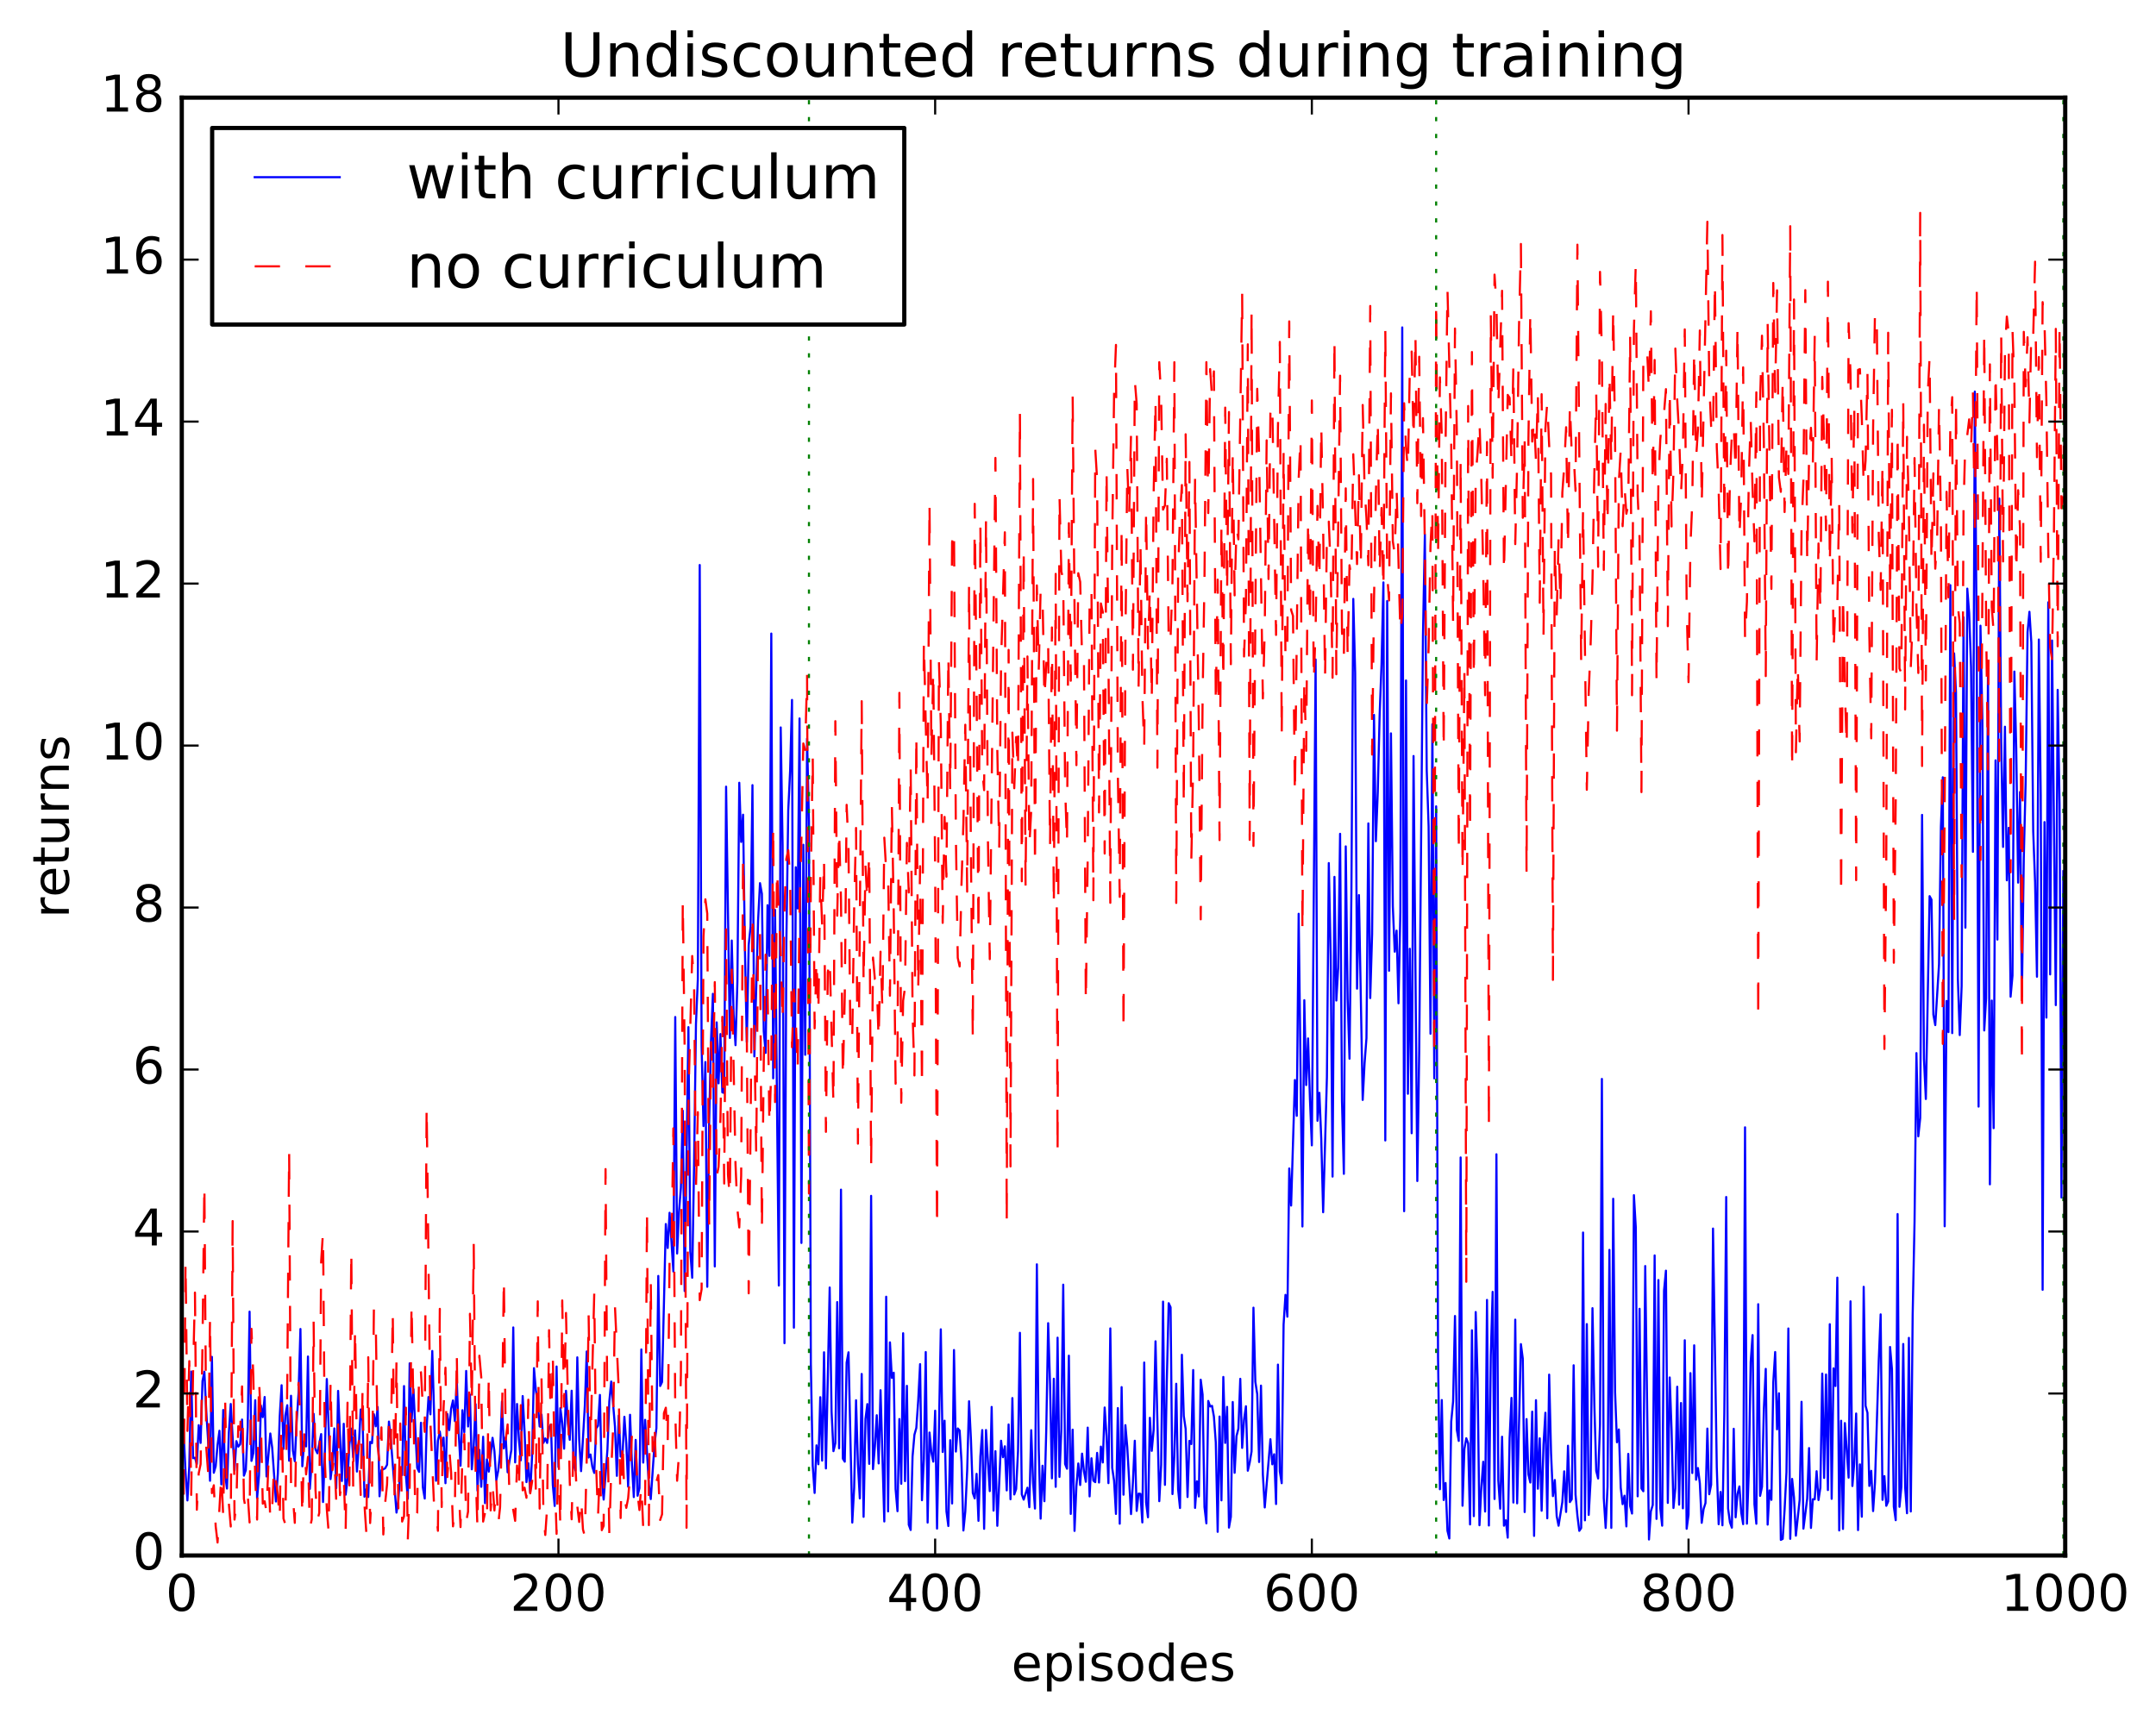 <?xml version="1.0" encoding="utf-8" standalone="no"?>
<!DOCTYPE svg PUBLIC "-//W3C//DTD SVG 1.1//EN"
  "http://www.w3.org/Graphics/SVG/1.1/DTD/svg11.dtd">
<!-- Created with matplotlib (http://matplotlib.org/) -->
<svg height="408pt" version="1.1" viewBox="0 0 511 408" width="511pt" xmlns="http://www.w3.org/2000/svg" xmlns:xlink="http://www.w3.org/1999/xlink">
 <defs>
  <style type="text/css">
*{stroke-linecap:butt;stroke-linejoin:round;stroke-miterlimit:100000;}
  </style>
 </defs>
 <g id="figure_1">
  <g id="patch_1">
   <path d="M 0 408.169 
L 511.954 408.169 
L 511.954 0 
L 0 0 
z
" style="fill:#ffffff;"/>
  </g>
  <g id="axes_1">
   <g id="patch_2">
    <path d="M 43.084 368.742 
L 489.484 368.742 
L 489.484 23.142 
L 43.084 23.142 
z
" style="fill:#ffffff;"/>
   </g>
   <g id="line2d_1">
    <path clip-path="url(#pa186e28716)" d="M 43.53 339.787 
L 43.977 349.045 
L 44.423 355.696 
L 44.869 347.544 
L 45.316 325.141 
L 45.762 345.67 
L 46.209 345.57 
L 46.655 347.072 
L 47.101 337.853 
L 47.548 342.063 
L 47.994 327.388 
L 48.441 325.189 
L 48.887 334.647 
L 49.333 341.639 
L 49.78 351.038 
L 50.226 321.66 
L 50.673 349.136 
L 51.119 347.597 
L 51.565 342.543 
L 52.012 339.167 
L 52.458 351.899 
L 52.905 334.253 
L 53.351 349.589 
L 53.797 352.879 
L 54.244 339.564 
L 54.69 332.826 
L 55.583 348.555 
L 56.029 341.632 
L 56.476 342.94 
L 56.922 342.385 
L 57.369 336.52 
L 57.815 349.821 
L 58.261 348.5 
L 58.708 338.329 
L 59.154 310.938 
L 59.601 346.322 
L 60.047 344.447 
L 60.493 331.935 
L 60.94 355.182 
L 61.386 349.798 
L 61.833 333.189 
L 62.279 335.949 
L 62.725 331.174 
L 63.172 350.016 
L 64.065 339.827 
L 64.511 343.175 
L 65.404 355.951 
L 65.85 349.381 
L 66.297 335.847 
L 66.743 328.383 
L 67.189 343.473 
L 67.636 335.517 
L 68.082 333.121 
L 68.529 346.279 
L 68.975 330.88 
L 69.421 343.903 
L 69.868 346.415 
L 70.314 336.983 
L 70.761 330.268 
L 71.207 315.05 
L 71.653 347.605 
L 72.1 341.625 
L 72.546 342.894 
L 72.993 321.579 
L 73.439 352.96 
L 73.885 346.516 
L 74.332 335.161 
L 74.778 343.584 
L 75.225 344.515 
L 76.117 339.966 
L 76.564 356.068 
L 77.01 343.748 
L 77.457 326.911 
L 78.349 350.641 
L 78.796 346.866 
L 79.242 338.62 
L 79.689 352.778 
L 80.135 329.724 
L 81.028 351.087 
L 81.474 337.522 
L 81.921 354.337 
L 82.367 350.58 
L 82.813 342.453 
L 83.26 338.666 
L 83.706 345.444 
L 84.153 339.082 
L 84.599 348.849 
L 85.045 342.753 
L 85.492 334.131 
L 85.938 336.886 
L 86.385 354.811 
L 86.831 353.031 
L 87.277 354.882 
L 87.724 341.824 
L 88.17 342.116 
L 88.617 335.262 
L 89.063 338.122 
L 89.509 333.557 
L 89.956 354.708 
L 90.402 348.533 
L 91.295 348.068 
L 91.741 347.233 
L 92.188 337 
L 92.634 341.322 
L 93.973 358.579 
L 94.42 355.574 
L 94.866 348.764 
L 95.313 349.677 
L 95.759 328.585 
L 96.205 349.767 
L 96.652 355.293 
L 97.098 323.194 
L 97.545 336.969 
L 97.991 329.324 
L 98.884 347.983 
L 99.33 348.928 
L 99.777 337.282 
L 100.223 352.594 
L 100.669 355.249 
L 101.116 338.522 
L 101.562 331.184 
L 102.009 335.285 
L 102.455 320.263 
L 103.348 351.035 
L 103.794 341.54 
L 104.241 339.365 
L 104.687 342.818 
L 105.133 340.798 
L 105.58 351.612 
L 106.026 335.211 
L 106.473 339.016 
L 106.919 333.958 
L 107.365 331.991 
L 107.812 336.904 
L 108.258 327.036 
L 108.705 339.401 
L 109.151 347.463 
L 109.597 334.305 
L 110.044 339.52 
L 110.49 324.996 
L 110.937 338.159 
L 111.383 330.594 
L 111.829 348.316 
L 112.276 342.752 
L 112.722 332.884 
L 113.169 353.376 
L 113.615 343.699 
L 114.061 352.463 
L 114.508 340.596 
L 114.954 356.331 
L 115.401 345.948 
L 115.847 348.871 
L 116.74 340.846 
L 117.186 344.018 
L 117.633 350.881 
L 118.079 348.664 
L 118.525 344.537 
L 118.972 332.27 
L 119.418 343.37 
L 119.865 340.744 
L 120.311 349.024 
L 121.204 343.709 
L 121.65 314.683 
L 122.097 346.677 
L 122.543 332.826 
L 122.989 341.175 
L 123.436 346.183 
L 123.882 330.95 
L 124.329 339.354 
L 124.775 351.35 
L 125.221 346.874 
L 125.668 353.789 
L 126.114 345.146 
L 126.561 324.332 
L 127.007 329.611 
L 127.453 332.476 
L 127.9 338.161 
L 128.346 335.347 
L 128.793 342.045 
L 129.239 340.985 
L 129.685 342.067 
L 130.132 338.444 
L 130.578 337.673 
L 131.025 352.043 
L 131.471 357.007 
L 131.917 323.942 
L 132.364 347.786 
L 132.81 333.811 
L 133.257 337.311 
L 133.703 343.428 
L 134.149 329.699 
L 134.596 337.404 
L 135.042 341.327 
L 135.489 329.686 
L 135.935 347.101 
L 136.381 348.572 
L 136.828 321.774 
L 137.274 341.275 
L 137.721 348.751 
L 138.613 333.275 
L 139.06 320.382 
L 139.506 345.521 
L 139.953 344.806 
L 140.399 347.758 
L 140.845 349.172 
L 141.292 338.599 
L 141.738 338.02 
L 142.185 330.683 
L 142.631 350.804 
L 143.077 355.495 
L 143.97 343.649 
L 144.417 332.203 
L 144.863 327.505 
L 145.756 338.188 
L 146.202 349.865 
L 146.649 335.576 
L 147.095 345.305 
L 147.541 344.971 
L 147.988 335.864 
L 148.434 342.144 
L 148.881 352.438 
L 149.327 335.388 
L 149.773 346.869 
L 150.22 354.9 
L 150.666 341.339 
L 151.113 354.584 
L 151.559 352.8 
L 152.005 319.903 
L 152.452 346.723 
L 152.898 336.59 
L 153.791 351.94 
L 154.237 355.376 
L 155.13 342.359 
L 155.577 338.568 
L 156.023 302.475 
L 156.469 328.564 
L 156.916 327.625 
L 157.809 290.169 
L 158.255 295.851 
L 158.701 287.497 
L 159.594 301.427 
L 160.041 241.092 
L 160.487 297.158 
L 160.933 287.243 
L 161.38 281.59 
L 161.826 263.305 
L 162.273 306.058 
L 163.165 243.49 
L 163.612 296.715 
L 164.058 302.903 
L 164.505 276.174 
L 164.951 242.755 
L 165.397 232.145 
L 165.844 133.94 
L 166.29 247.981 
L 166.737 266.953 
L 167.183 251.769 
L 167.629 305.048 
L 168.076 266.17 
L 168.522 246.6 
L 168.969 235.594 
L 169.415 300.227 
L 169.861 242.363 
L 170.308 256.821 
L 170.754 245.134 
L 171.201 258.957 
L 171.647 259.087 
L 172.093 186.487 
L 172.986 246.057 
L 173.433 222.959 
L 173.879 240.487 
L 174.325 247.77 
L 174.772 232.738 
L 175.218 185.561 
L 175.665 199.584 
L 176.111 193.131 
L 176.557 225.227 
L 177.004 247.016 
L 177.45 224.028 
L 177.897 219.673 
L 178.343 186.122 
L 178.789 250.434 
L 179.682 218.149 
L 180.129 209.358 
L 180.575 211.879 
L 181.021 244.489 
L 181.468 249.601 
L 181.914 214.587 
L 182.361 226.602 
L 182.807 150.191 
L 183.253 255.629 
L 183.7 215.691 
L 184.593 304.747 
L 185.039 172.446 
L 185.485 200.356 
L 185.932 318.419 
L 186.378 223.459 
L 186.825 192.105 
L 187.271 182.712 
L 187.717 165.924 
L 188.164 314.738 
L 188.61 205.586 
L 189.057 215.361 
L 189.503 170.317 
L 189.949 294.656 
L 190.396 200.257 
L 190.842 250.05 
L 191.289 175.116 
L 191.735 194.77 
L 192.181 323.221 
L 192.628 347.437 
L 193.074 353.923 
L 193.521 342.635 
L 193.967 347.116 
L 194.413 331.22 
L 194.86 346.256 
L 195.306 320.573 
L 195.753 348.106 
L 196.645 305.219 
L 197.092 334.641 
L 197.538 344.014 
L 197.985 342.123 
L 198.431 308.675 
L 198.877 343.332 
L 199.324 282.019 
L 199.77 345.795 
L 200.217 346.51 
L 200.663 323.026 
L 201.109 320.575 
L 202.002 360.945 
L 202.449 352.65 
L 202.895 331.942 
L 203.341 347.109 
L 203.788 355.219 
L 204.234 325.712 
L 204.681 359.58 
L 205.127 336.373 
L 205.573 332.852 
L 206.02 347.023 
L 206.466 283.49 
L 206.913 348.26 
L 207.359 342.913 
L 207.805 335.492 
L 208.252 346.925 
L 208.698 329.562 
L 209.591 360.68 
L 210.037 307.402 
L 210.484 358.296 
L 210.93 318.219 
L 211.377 326.638 
L 211.823 325.408 
L 212.269 353 
L 212.716 358.245 
L 213.162 336.399 
L 213.609 351.747 
L 214.055 316.058 
L 214.501 351.116 
L 214.948 328.526 
L 215.394 361.461 
L 215.841 362.701 
L 216.287 345.264 
L 216.733 340.119 
L 217.18 338.518 
L 217.626 332.079 
L 218.073 323.382 
L 218.519 355.643 
L 218.965 345.925 
L 219.412 320.517 
L 219.858 360.943 
L 220.305 339.598 
L 220.751 344.334 
L 221.197 346.498 
L 221.644 334.418 
L 222.09 362.369 
L 222.983 315.127 
L 223.429 344.208 
L 223.876 336.788 
L 224.322 358.28 
L 224.769 361.757 
L 225.215 341.411 
L 225.661 356.417 
L 226.108 320.034 
L 226.554 344.11 
L 227.001 338.628 
L 227.447 339.124 
L 227.893 346.607 
L 228.34 362.82 
L 228.786 358.321 
L 229.233 348.597 
L 229.679 332.184 
L 230.125 341.252 
L 230.572 353.94 
L 231.018 355.208 
L 231.465 349.386 
L 231.911 360.534 
L 232.357 345.304 
L 232.804 339.019 
L 233.25 362.425 
L 233.697 339.004 
L 234.589 353.486 
L 235.036 333.53 
L 235.482 358.104 
L 235.929 344.015 
L 236.375 361.712 
L 237.268 341.542 
L 237.714 345.445 
L 238.161 342.859 
L 238.607 353.314 
L 239.053 337.685 
L 239.5 355.416 
L 239.946 331.426 
L 240.393 354.277 
L 240.839 352.992 
L 241.285 343.971 
L 241.732 315.955 
L 242.178 354.25 
L 242.625 355.507 
L 243.517 352.679 
L 243.964 357.297 
L 244.41 339.046 
L 244.857 351.453 
L 245.303 357.621 
L 245.749 299.721 
L 246.196 343.398 
L 246.642 360.014 
L 247.089 347.466 
L 247.535 355.88 
L 247.981 338.775 
L 248.428 313.671 
L 248.874 328.125 
L 249.321 350.459 
L 249.767 326.84 
L 250.213 352.471 
L 250.66 317.109 
L 251.106 350.12 
L 251.553 338.823 
L 251.999 304.543 
L 252.445 347.069 
L 252.892 348.176 
L 253.338 321.378 
L 253.785 358.89 
L 254.231 338.919 
L 254.677 362.919 
L 255.124 352.256 
L 255.57 346.929 
L 256.017 352.042 
L 256.463 344.602 
L 256.909 348.775 
L 257.356 351.272 
L 257.802 338.431 
L 258.249 354.738 
L 258.695 345.698 
L 259.141 351.002 
L 259.588 351.363 
L 260.034 344.422 
L 260.481 351.449 
L 260.927 342.937 
L 261.373 346.699 
L 261.82 333.665 
L 262.266 340.429 
L 262.713 351.593 
L 263.159 314.908 
L 263.605 347.962 
L 264.052 351.041 
L 264.498 358.891 
L 264.945 333.802 
L 265.391 361.216 
L 265.837 328.83 
L 266.284 354.336 
L 266.73 337.846 
L 267.177 343.029 
L 268.069 358.931 
L 268.516 351.357 
L 268.962 341.545 
L 269.409 358.173 
L 269.855 354.076 
L 270.301 354.14 
L 270.748 360.909 
L 271.194 323.002 
L 271.641 356.191 
L 272.087 359.692 
L 272.533 336.107 
L 272.98 343.942 
L 273.426 339.01 
L 273.873 317.97 
L 274.765 355.873 
L 275.212 347.246 
L 275.658 308.565 
L 276.105 352.003 
L 276.551 327.114 
L 276.997 308.939 
L 277.444 309.909 
L 277.89 354.187 
L 278.337 345.082 
L 278.783 328.034 
L 279.229 353.047 
L 279.676 357.491 
L 280.122 321.163 
L 280.569 335.654 
L 281.015 338.731 
L 281.461 354.882 
L 281.908 341.573 
L 282.354 342.327 
L 282.801 324.781 
L 283.247 357.462 
L 283.693 351.156 
L 284.14 354.747 
L 284.586 327.077 
L 285.033 330.608 
L 285.479 357.257 
L 285.925 361.13 
L 286.372 332.107 
L 286.818 333.422 
L 287.265 333.271 
L 287.711 335.803 
L 288.157 341.899 
L 288.604 363.138 
L 289.05 335.804 
L 289.497 355.678 
L 289.943 326.421 
L 290.389 342.062 
L 290.836 333.515 
L 291.282 362.136 
L 291.729 359.584 
L 292.175 332.363 
L 292.621 349.141 
L 293.068 340.44 
L 293.514 338.696 
L 293.961 326.865 
L 294.407 343.241 
L 294.853 336.571 
L 295.3 333.368 
L 295.746 348.652 
L 296.193 346.72 
L 296.639 344.073 
L 297.085 309.999 
L 297.532 327.572 
L 297.978 330.479 
L 298.425 346.587 
L 298.871 328.472 
L 299.317 349.593 
L 299.764 357.359 
L 301.103 341.184 
L 301.549 347.132 
L 301.996 344.747 
L 302.442 356.549 
L 302.889 323.496 
L 303.335 348.824 
L 303.781 351.61 
L 304.228 313.978 
L 304.674 306.962 
L 305.121 312.132 
L 305.567 277.001 
L 306.013 285.787 
L 306.906 256.034 
L 307.353 264.517 
L 307.799 216.622 
L 308.692 290.752 
L 309.138 237.106 
L 309.585 257.225 
L 310.031 246.169 
L 310.477 260.655 
L 310.924 271.517 
L 311.817 156.339 
L 312.263 265.701 
L 312.709 259.059 
L 313.156 269.973 
L 313.602 287.377 
L 314.495 255.379 
L 314.941 204.6 
L 315.388 226.713 
L 315.834 278.922 
L 316.281 207.874 
L 316.727 237.19 
L 317.173 229.361 
L 317.62 197.664 
L 318.066 260.967 
L 318.513 278.273 
L 318.959 200.644 
L 319.405 236.712 
L 319.852 250.975 
L 320.298 211.706 
L 320.745 141.969 
L 321.191 159.509 
L 321.637 234.373 
L 322.084 212.194 
L 322.977 260.747 
L 323.423 252.033 
L 323.869 246.109 
L 324.316 195.193 
L 324.762 236.603 
L 325.209 221.409 
L 325.655 169.465 
L 326.101 199.419 
L 326.548 187.807 
L 326.994 169.473 
L 327.441 157.456 
L 327.887 138.062 
L 328.333 270.36 
L 328.78 142.478 
L 329.226 230.128 
L 329.673 173.853 
L 330.119 214.828 
L 330.565 225.605 
L 331.012 220.614 
L 331.458 237.84 
L 331.905 216.219 
L 332.351 77.615 
L 332.797 287.129 
L 333.244 161.315 
L 333.69 259.288 
L 334.137 224.91 
L 334.583 268.643 
L 335.029 179.221 
L 335.922 279.974 
L 336.369 249.2 
L 337.261 150.787 
L 337.708 126.717 
L 338.154 182.622 
L 338.601 195.89 
L 339.047 245.059 
L 339.493 171.697 
L 339.94 255.638 
L 340.386 191.153 
L 340.833 321.678 
L 341.279 353.042 
L 341.725 331.895 
L 342.172 355.597 
L 342.618 351.55 
L 343.065 362.879 
L 343.511 364.72 
L 343.957 337.015 
L 344.404 332.235 
L 344.85 311.97 
L 345.297 339.024 
L 345.743 341.582 
L 346.189 274.386 
L 346.636 356.954 
L 347.082 343.487 
L 347.529 340.957 
L 347.975 342.153 
L 348.421 361.383 
L 348.868 315.353 
L 349.314 359.42 
L 349.761 311.034 
L 350.207 326.789 
L 350.653 361.575 
L 351.1 352.579 
L 351.546 346.525 
L 351.993 358.328 
L 352.439 308.16 
L 352.885 361.636 
L 353.332 321.304 
L 353.778 306.248 
L 354.225 355.353 
L 354.671 273.632 
L 355.117 350.921 
L 355.564 357.658 
L 356.01 340.594 
L 356.457 361.685 
L 356.903 360.388 
L 357.349 364.516 
L 357.796 340.956 
L 358.242 331.385 
L 358.689 356.191 
L 359.135 312.837 
L 359.581 356.382 
L 360.474 318.639 
L 360.921 322.089 
L 361.367 358.45 
L 361.813 336.407 
L 362.26 349.567 
L 362.706 351.45 
L 363.153 334.647 
L 363.599 364.102 
L 364.045 331.926 
L 364.492 352.915 
L 364.938 340.968 
L 365.385 358.138 
L 365.831 342.471 
L 366.277 334.908 
L 366.724 359.93 
L 367.17 325.871 
L 367.617 344.439 
L 368.063 354.67 
L 368.509 350.85 
L 368.956 359.42 
L 369.402 361.689 
L 370.295 356.08 
L 370.741 348.798 
L 371.188 358.422 
L 371.634 342.728 
L 372.081 356.089 
L 372.527 355.411 
L 372.973 323.653 
L 373.42 354.269 
L 373.866 359.316 
L 374.313 362.904 
L 374.759 362.242 
L 375.205 292.184 
L 375.652 360.412 
L 376.098 313.889 
L 376.545 359.125 
L 376.991 350.948 
L 377.437 310.115 
L 377.884 333.123 
L 378.33 348.695 
L 378.777 350.491 
L 379.223 337.692 
L 379.669 255.771 
L 380.116 355.155 
L 380.562 362.214 
L 381.009 352.42 
L 381.455 296.296 
L 381.901 362.2 
L 382.348 284.181 
L 382.794 330.028 
L 383.241 341.905 
L 383.687 338.868 
L 384.133 352.655 
L 384.58 356.583 
L 385.026 354.573 
L 385.473 361.851 
L 385.919 344.659 
L 386.365 357.049 
L 386.812 358.803 
L 387.258 283.327 
L 387.705 290.969 
L 388.151 354.716 
L 388.597 310.263 
L 389.044 352.858 
L 389.49 353.522 
L 389.937 300.129 
L 390.829 364.956 
L 391.276 358.264 
L 391.722 356.78 
L 392.169 297.613 
L 392.615 360.073 
L 393.061 303.448 
L 393.508 357.55 
L 393.954 361.686 
L 394.401 305.954 
L 394.847 301.223 
L 395.293 356.279 
L 395.74 326.543 
L 396.186 339.041 
L 396.633 357.483 
L 397.079 352.791 
L 397.525 328.742 
L 397.972 356.7 
L 398.418 332.598 
L 398.865 357.567 
L 399.311 317.722 
L 399.757 362.412 
L 400.204 359.108 
L 400.65 325.517 
L 401.097 349.198 
L 401.543 318.924 
L 401.989 350.784 
L 402.436 348.016 
L 402.882 351.628 
L 403.329 361.002 
L 403.775 357.73 
L 404.221 356.311 
L 404.668 338.662 
L 405.114 354.226 
L 405.561 351.977 
L 406.007 291.243 
L 406.9 347.842 
L 407.346 361.331 
L 407.793 353.681 
L 408.239 361.594 
L 408.685 335.099 
L 409.132 283.76 
L 409.578 357.6 
L 410.025 360.904 
L 410.471 362.149 
L 410.917 338.709 
L 411.364 359.699 
L 411.81 354.185 
L 412.257 352.376 
L 412.703 358.598 
L 413.149 361.316 
L 413.596 267.243 
L 414.042 361.203 
L 414.489 348.768 
L 414.935 322.882 
L 415.381 316.497 
L 415.828 356.61 
L 416.274 361.225 
L 416.721 309.175 
L 417.167 354.61 
L 417.613 352.471 
L 418.06 333.93 
L 418.506 324.504 
L 418.953 361.427 
L 419.399 353.313 
L 419.845 355.556 
L 420.292 327.68 
L 420.738 320.515 
L 421.185 338.835 
L 421.631 330.294 
L 422.077 365.05 
L 422.524 364.81 
L 422.97 357.914 
L 423.417 348.981 
L 423.863 314.93 
L 424.309 364.798 
L 424.756 350.594 
L 425.202 355.018 
L 425.649 364.044 
L 426.541 355.553 
L 426.988 332.309 
L 427.434 362.384 
L 428.327 355.297 
L 428.773 343.282 
L 429.22 362.214 
L 429.666 355.406 
L 430.113 355.435 
L 430.559 348.769 
L 431.005 355.607 
L 431.452 352.647 
L 431.898 325.625 
L 432.345 350.368 
L 432.791 325.843 
L 433.237 353.235 
L 433.684 313.913 
L 434.13 355.315 
L 434.577 324.385 
L 435.023 328.579 
L 435.469 302.877 
L 435.916 362.808 
L 436.362 336.799 
L 436.809 362.451 
L 437.255 337.355 
L 438.148 350.295 
L 438.594 308.495 
L 439.041 352.278 
L 439.487 346.735 
L 439.933 335.089 
L 440.38 362.729 
L 440.826 347.146 
L 441.273 359.558 
L 441.719 305.053 
L 442.165 333.257 
L 442.612 334.917 
L 443.058 352.26 
L 443.505 348.679 
L 443.951 358.221 
L 444.397 351.479 
L 445.29 322.513 
L 445.737 311.585 
L 446.183 355.564 
L 446.629 349.924 
L 447.076 356.969 
L 447.522 355.94 
L 447.969 319.315 
L 448.415 324.528 
L 448.861 357.169 
L 449.308 360.376 
L 449.754 287.804 
L 450.201 357.207 
L 450.647 352.458 
L 451.093 318.606 
L 451.54 352.515 
L 451.986 358.728 
L 452.433 317.156 
L 452.879 358.314 
L 453.325 311.71 
L 453.772 289.661 
L 454.218 249.648 
L 454.665 269.383 
L 455.111 265.068 
L 455.557 193.181 
L 456.004 250.987 
L 456.45 260.529 
L 457.343 212.437 
L 457.789 213.267 
L 458.236 240.539 
L 458.682 243.012 
L 459.575 228.603 
L 460.021 196.017 
L 460.468 184.262 
L 460.914 290.705 
L 461.361 237.288 
L 461.807 244.671 
L 462.253 138.718 
L 462.7 244.913 
L 463.146 154.886 
L 463.593 164.072 
L 464.039 232.005 
L 464.485 245.38 
L 464.932 233.748 
L 465.378 146.336 
L 465.825 219.911 
L 466.271 139.539 
L 466.717 145.344 
L 467.164 158.041 
L 467.61 201.94 
L 468.057 92.828 
L 468.503 152.43 
L 468.949 262.333 
L 469.396 148.329 
L 469.842 170.314 
L 470.289 244.282 
L 470.735 236.674 
L 471.181 158.483 
L 471.628 280.765 
L 472.074 237.19 
L 472.521 267.443 
L 472.967 180.252 
L 473.413 222.731 
L 473.86 118.191 
L 474.306 175.733 
L 474.753 200.77 
L 475.199 172.277 
L 475.645 208.687 
L 476.092 196.247 
L 476.538 236.279 
L 476.985 231.282 
L 477.431 159.201 
L 477.877 177.482 
L 478.324 209.235 
L 478.77 187.754 
L 479.217 236.14 
L 479.663 203.426 
L 480.109 185.224 
L 480.556 149.86 
L 481.002 145.03 
L 481.449 152.3 
L 481.895 197.042 
L 482.341 209.134 
L 482.788 231.544 
L 483.234 151.601 
L 483.681 188.468 
L 484.127 305.763 
L 484.573 194.879 
L 485.02 241.237 
L 485.466 142.787 
L 485.913 230.994 
L 486.359 151.837 
L 487.252 238.278 
L 487.698 163.54 
L 488.145 190.71 
L 488.591 283.887 
L 489.037 206.533 
L 489.037 206.533 
" style="fill:none;stroke:#0000ff;stroke-linecap:square;stroke-width:0.5;"/>
   </g>
   <g id="line2d_2">
    <path clip-path="url(#pa186e28716)" d="M 43.53 354.31 
L 43.977 298.693 
L 44.423 339.217 
L 44.869 322.664 
L 45.316 354.385 
L 45.762 325.236 
L 46.209 306.419 
L 46.655 357.897 
L 47.101 349.248 
L 47.548 347.108 
L 47.994 318.725 
L 48.441 280.399 
L 48.887 343.127 
L 49.333 349.157 
L 49.78 312.063 
L 50.226 353.965 
L 50.673 352.096 
L 51.119 361.821 
L 51.565 365.672 
L 52.458 349.555 
L 52.905 359.363 
L 53.351 331.303 
L 53.797 353.816 
L 54.244 356.453 
L 54.69 361.881 
L 55.137 289.466 
L 55.583 360.235 
L 56.029 356.452 
L 56.476 338.11 
L 56.922 339.024 
L 57.369 328.664 
L 57.815 355.346 
L 58.261 357.794 
L 58.708 354.214 
L 59.154 360.911 
L 59.601 315.009 
L 60.047 326.412 
L 60.493 350.848 
L 60.94 360.228 
L 61.386 326.921 
L 61.833 336.712 
L 62.279 356.459 
L 62.725 355.895 
L 63.172 358.445 
L 63.618 346.995 
L 64.065 360.549 
L 64.511 357.306 
L 64.957 347.764 
L 65.85 354.344 
L 66.297 360.517 
L 66.743 332.62 
L 67.189 360.007 
L 67.636 361.359 
L 68.082 328.206 
L 68.529 272.644 
L 68.975 352.199 
L 69.421 354.747 
L 69.868 361.01 
L 70.314 334.144 
L 70.761 327.838 
L 71.207 336.74 
L 71.653 359.679 
L 72.1 340.009 
L 72.546 349.523 
L 72.993 345.365 
L 73.439 362.282 
L 73.885 360.231 
L 74.332 313.245 
L 74.778 353.201 
L 75.225 360.374 
L 75.671 358.652 
L 76.117 299.05 
L 76.564 291.947 
L 77.01 346.536 
L 77.457 357.769 
L 77.903 363.321 
L 78.349 327.282 
L 78.796 348.515 
L 79.242 345.158 
L 79.689 355.748 
L 80.135 337.662 
L 80.581 354.443 
L 81.028 351.054 
L 81.474 349.853 
L 81.921 363.223 
L 82.367 332.521 
L 82.813 352.136 
L 83.26 296.031 
L 83.706 352.468 
L 84.153 314.503 
L 84.599 344.521 
L 85.045 341.586 
L 85.492 354.396 
L 85.938 328.706 
L 86.385 356.741 
L 86.831 363.479 
L 87.277 321.747 
L 87.724 361.052 
L 88.17 352.849 
L 88.617 310.42 
L 89.063 313.682 
L 89.509 342.826 
L 89.956 346.771 
L 90.402 338.373 
L 90.849 363.766 
L 91.295 356.213 
L 91.741 351.854 
L 92.188 337.064 
L 92.634 343.402 
L 93.081 310.608 
L 93.527 356.733 
L 93.973 322.394 
L 94.42 357.567 
L 94.866 337.456 
L 95.313 360.701 
L 95.759 359.457 
L 96.205 333.709 
L 96.652 365.208 
L 97.098 352.323 
L 97.545 308.675 
L 98.437 359.51 
L 98.884 358.707 
L 99.33 323.95 
L 99.777 325.331 
L 100.223 333.622 
L 100.669 339.44 
L 101.116 261.899 
L 102.009 337.038 
L 102.901 357.422 
L 103.348 358.222 
L 103.794 362.897 
L 104.241 310.276 
L 104.687 357.248 
L 105.133 333.764 
L 105.58 324.221 
L 106.026 350.151 
L 106.473 343.319 
L 106.919 349.061 
L 107.365 361.843 
L 107.812 357.84 
L 108.258 320.436 
L 108.705 352.45 
L 109.151 362.011 
L 109.597 345.144 
L 110.044 339.954 
L 110.49 360.82 
L 110.937 358.341 
L 111.383 311.445 
L 111.829 332.926 
L 112.276 294.87 
L 112.722 348.63 
L 113.169 362.434 
L 113.615 321.386 
L 114.061 326.471 
L 114.508 360.709 
L 114.954 358.638 
L 115.401 361.16 
L 115.847 325.747 
L 116.293 358.058 
L 116.74 351.982 
L 117.186 358.076 
L 117.633 350.79 
L 118.079 361.523 
L 118.525 357.281 
L 118.972 338.238 
L 119.418 302.688 
L 119.865 341.265 
L 120.311 337.676 
L 120.757 355.169 
L 121.204 355.357 
L 122.097 360.536 
L 122.543 347.428 
L 122.989 353.199 
L 123.436 333.11 
L 123.882 353.303 
L 124.329 352.677 
L 124.775 355.07 
L 125.221 331.816 
L 125.668 354.013 
L 126.114 351.245 
L 126.561 333.965 
L 127.007 353.653 
L 127.453 308.494 
L 127.9 357.634 
L 128.346 326.621 
L 128.793 359.001 
L 129.239 363.884 
L 129.685 357.167 
L 130.132 315.332 
L 130.578 340.544 
L 131.025 321.031 
L 131.471 349.599 
L 131.917 363.62 
L 132.364 343.563 
L 132.81 362.174 
L 133.257 308.283 
L 133.703 333.45 
L 134.149 311.246 
L 135.042 351.346 
L 135.489 360.163 
L 135.935 341.659 
L 136.381 347.279 
L 136.828 357.068 
L 137.274 360.79 
L 137.721 355.015 
L 138.167 362.545 
L 138.613 364.238 
L 139.06 345.718 
L 139.506 311.392 
L 139.953 342.244 
L 140.845 306.574 
L 141.292 347.535 
L 141.738 359.626 
L 142.185 347.764 
L 142.631 362.747 
L 143.077 361.704 
L 143.524 277.144 
L 143.97 337.974 
L 144.417 363.49 
L 144.863 348.852 
L 145.309 338.623 
L 145.756 309.753 
L 146.649 329.319 
L 147.095 359.872 
L 147.541 341.244 
L 147.988 354.706 
L 148.434 357.455 
L 148.881 355.186 
L 149.327 349.713 
L 149.773 340.126 
L 150.22 339.16 
L 150.666 341.836 
L 151.113 354.257 
L 151.559 357.976 
L 152.005 351.974 
L 152.452 362.268 
L 152.898 357.452 
L 153.345 286.717 
L 153.791 361.547 
L 154.237 303.461 
L 154.684 344.041 
L 155.13 337.566 
L 155.577 351.259 
L 156.023 349.673 
L 156.469 360.328 
L 156.916 358.984 
L 157.362 335.008 
L 157.809 333.712 
L 158.255 342.101 
L 158.701 298.327 
L 159.148 297.612 
L 159.594 267.493 
L 160.041 334.462 
L 160.487 351.028 
L 160.933 344.625 
L 161.38 325.936 
L 161.826 213.128 
L 162.273 249.186 
L 162.719 362.171 
L 163.165 260.188 
L 164.058 226.63 
L 164.505 232.827 
L 164.951 281.701 
L 165.397 263.651 
L 165.844 308.219 
L 166.29 305.639 
L 166.737 222.083 
L 167.183 213.193 
L 167.629 216.576 
L 168.076 290.458 
L 168.522 247.041 
L 168.969 257.686 
L 169.415 232.82 
L 169.861 278.926 
L 170.308 276.606 
L 170.754 265.25 
L 171.201 241.048 
L 171.647 280.571 
L 172.093 220.309 
L 172.54 278.508 
L 172.986 283.909 
L 173.433 229.858 
L 174.325 276.009 
L 174.772 286.642 
L 175.218 290.983 
L 175.665 278.738 
L 176.111 203.137 
L 177.004 245.106 
L 177.45 306.594 
L 177.897 267.323 
L 178.343 216.34 
L 179.236 273.779 
L 179.682 221.177 
L 180.129 221.332 
L 180.575 291.769 
L 181.021 251.724 
L 181.468 226.303 
L 181.914 233.178 
L 182.361 266.958 
L 182.807 253.275 
L 183.253 195.375 
L 183.7 261.254 
L 184.146 205.956 
L 185.039 225.697 
L 185.485 242.386 
L 185.932 215.713 
L 186.378 203.584 
L 186.825 201.562 
L 187.271 208.141 
L 187.717 248.259 
L 188.164 234.598 
L 188.61 241.748 
L 189.057 253.973 
L 189.503 215.879 
L 189.949 198.986 
L 190.396 176.243 
L 190.842 177.783 
L 191.289 159.75 
L 191.735 282.938 
L 192.181 208.189 
L 192.628 178.857 
L 193.074 243.785 
L 193.521 227.205 
L 193.967 240.292 
L 194.413 207.547 
L 194.86 219.459 
L 195.306 203.282 
L 195.753 268.318 
L 196.199 230.548 
L 196.645 227.041 
L 197.538 261.857 
L 197.985 170.96 
L 198.431 217.075 
L 198.877 196.547 
L 199.324 213.343 
L 199.77 255.93 
L 200.217 236.173 
L 200.663 190.791 
L 201.109 201.243 
L 201.556 247.03 
L 202.002 245.561 
L 202.449 215.247 
L 202.895 196.275 
L 203.341 271.116 
L 204.234 166.224 
L 204.681 233.337 
L 205.127 205.116 
L 205.573 213.815 
L 206.02 202.061 
L 206.466 276.713 
L 206.913 226.999 
L 207.359 232.126 
L 207.805 232.706 
L 208.252 246.701 
L 208.698 225.606 
L 209.145 239.328 
L 209.591 198.575 
L 210.037 206.38 
L 210.484 206.397 
L 210.93 236.037 
L 211.377 190.749 
L 211.823 215.731 
L 212.269 256.912 
L 212.716 251.609 
L 213.162 164.249 
L 213.609 261.419 
L 214.055 237.22 
L 214.501 234.119 
L 214.948 199.808 
L 215.394 211.576 
L 215.841 181.433 
L 216.287 239.799 
L 216.733 254.951 
L 217.18 173.751 
L 217.626 234.811 
L 218.073 205.334 
L 218.519 258.067 
L 218.965 151.741 
L 219.858 190.842 
L 220.305 118.841 
L 220.751 179.66 
L 221.197 158.58 
L 221.644 206.08 
L 222.09 291.359 
L 222.537 156.747 
L 222.983 171.747 
L 223.429 218.777 
L 223.876 193.655 
L 224.322 207.83 
L 224.769 154.995 
L 225.215 187.572 
L 225.661 128.529 
L 226.108 125.206 
L 226.554 198.149 
L 227.001 227.087 
L 227.447 229.111 
L 227.893 209.398 
L 228.34 194.965 
L 228.786 171.807 
L 229.233 211.374 
L 229.679 138.179 
L 230.125 203.006 
L 230.572 246.582 
L 231.018 119.436 
L 231.465 164.161 
L 231.911 221.74 
L 232.357 123.817 
L 232.804 182.541 
L 233.25 187.317 
L 233.697 122.517 
L 234.143 198.452 
L 234.589 227.378 
L 235.482 146.795 
L 235.929 108.552 
L 236.375 177.724 
L 236.821 201.351 
L 237.268 157.038 
L 238.161 126.182 
L 238.607 290.139 
L 239.053 154.066 
L 239.5 276.515 
L 239.946 173.67 
L 240.393 186.862 
L 240.839 174.73 
L 241.285 182.84 
L 241.732 97.255 
L 242.178 208.917 
L 242.625 129.812 
L 243.071 210.162 
L 243.517 155.622 
L 243.964 200.645 
L 244.41 192.182 
L 244.857 113.547 
L 245.303 205.576 
L 245.749 138.776 
L 246.196 158.883 
L 246.642 139.699 
L 247.089 140.693 
L 247.535 165.711 
L 247.981 157.426 
L 248.428 152.287 
L 248.874 200.87 
L 249.321 148.74 
L 249.767 215.192 
L 250.213 136.041 
L 250.66 273.538 
L 251.106 117.159 
L 251.553 135.479 
L 251.999 137.371 
L 252.445 186.495 
L 252.892 200.405 
L 253.338 124.022 
L 253.785 161.378 
L 254.231 93.638 
L 254.677 144.035 
L 255.124 181.385 
L 255.57 135.882 
L 256.017 137.929 
L 256.463 155.963 
L 256.909 155.404 
L 257.356 237.959 
L 257.802 203.089 
L 258.249 142.651 
L 258.695 139.555 
L 259.141 213.412 
L 259.588 106.311 
L 260.034 113.798 
L 260.481 192.594 
L 260.927 143.05 
L 261.373 145.022 
L 261.82 202.34 
L 262.266 111.067 
L 262.713 154.951 
L 263.159 214.018 
L 263.605 129.138 
L 264.052 93.327 
L 264.498 81.758 
L 264.945 183.439 
L 265.391 212.606 
L 265.837 124.474 
L 266.284 244.872 
L 266.73 153.097 
L 267.177 110.415 
L 267.623 122.259 
L 268.069 102.941 
L 268.516 158.767 
L 268.962 90.148 
L 269.409 95.702 
L 269.855 163.024 
L 270.301 128.488 
L 270.748 164.472 
L 271.194 177.357 
L 271.641 120.438 
L 272.087 153.76 
L 272.533 139.522 
L 272.98 166.167 
L 273.426 117.097 
L 273.873 94.362 
L 274.319 181.994 
L 274.765 85.856 
L 275.212 94.628 
L 275.658 120.811 
L 276.105 119.809 
L 276.551 108.75 
L 276.997 153.093 
L 277.444 151.154 
L 277.89 137.954 
L 278.337 85.86 
L 278.783 214.052 
L 279.229 135.928 
L 279.676 122.136 
L 280.122 114.981 
L 280.569 191.171 
L 281.015 102.946 
L 281.461 142.527 
L 281.908 109.519 
L 282.354 204.045 
L 282.801 181.068 
L 283.247 113.332 
L 284.14 171.508 
L 284.586 217.94 
L 285.033 165.452 
L 285.479 137.077 
L 285.925 85.853 
L 286.372 121.635 
L 286.818 87.495 
L 287.265 94.012 
L 287.711 88.035 
L 288.157 167.374 
L 288.604 137.407 
L 289.05 199.154 
L 289.497 123.986 
L 289.943 161.583 
L 290.389 96.625 
L 290.836 140.655 
L 291.282 97.668 
L 291.729 157.454 
L 292.175 106.797 
L 292.621 141.138 
L 293.068 124.818 
L 293.514 127.863 
L 294.407 69.44 
L 294.853 155.624 
L 295.3 142.468 
L 295.746 81.626 
L 296.193 199.103 
L 296.639 73.215 
L 297.085 200.546 
L 297.978 92.168 
L 298.425 107.781 
L 299.317 165.576 
L 299.764 149.122 
L 300.21 104.385 
L 300.657 137.262 
L 301.103 97.867 
L 301.549 95.445 
L 302.442 150.518 
L 302.889 101.325 
L 303.335 81.055 
L 303.781 174.73 
L 304.228 106.876 
L 304.674 156.229 
L 305.121 154.192 
L 305.567 76.187 
L 306.013 144.617 
L 306.46 146.01 
L 306.906 188.704 
L 307.799 113.548 
L 308.245 103.408 
L 308.692 221.245 
L 309.138 160.817 
L 309.585 177.995 
L 310.031 122.971 
L 310.477 148.2 
L 310.924 94.926 
L 311.37 161.754 
L 311.817 149.32 
L 312.263 119.928 
L 312.709 137.653 
L 313.156 100.712 
L 313.602 124.742 
L 314.049 161.089 
L 314.495 125.941 
L 314.941 123.658 
L 315.388 134.688 
L 315.834 160.664 
L 316.281 79.899 
L 316.727 159.848 
L 317.62 89.063 
L 318.066 149.75 
L 318.513 155.725 
L 318.959 115.767 
L 319.405 155.715 
L 319.852 133.994 
L 320.298 136.87 
L 320.745 107.68 
L 321.637 133.723 
L 322.084 112.659 
L 322.53 134.452 
L 322.977 96.002 
L 323.423 115.652 
L 323.869 122.784 
L 324.316 133.998 
L 324.762 72.532 
L 325.209 178.884 
L 325.655 142.507 
L 326.101 117.363 
L 326.548 99.405 
L 326.994 136.044 
L 327.441 120.431 
L 327.887 139.937 
L 328.333 77.947 
L 328.78 136.311 
L 329.226 142.341 
L 329.673 93.245 
L 330.119 128.286 
L 330.565 131.423 
L 331.012 115.742 
L 331.905 150.358 
L 332.351 145.465 
L 332.797 95.587 
L 333.244 105.962 
L 333.69 111.411 
L 334.137 88.051 
L 334.583 83.337 
L 335.029 104.258 
L 335.476 79.035 
L 335.922 119.292 
L 336.369 84.567 
L 336.815 122.346 
L 337.261 99.117 
L 337.708 129.232 
L 338.154 167.777 
L 338.601 153.336 
L 339.047 129.329 
L 339.493 120.509 
L 339.94 250.933 
L 340.386 71.018 
L 340.833 132.217 
L 341.279 89.459 
L 341.725 103.519 
L 342.172 178.156 
L 342.618 105.432 
L 343.065 68.366 
L 343.957 105.222 
L 344.404 147.866 
L 344.85 77.875 
L 345.297 103.068 
L 345.743 202.597 
L 346.189 108.612 
L 346.636 207.134 
L 347.082 158.305 
L 347.529 303.864 
L 347.975 96.24 
L 348.421 197.449 
L 348.868 83.45 
L 349.314 160.978 
L 349.761 112.931 
L 350.207 107.288 
L 350.653 99.603 
L 351.1 113.825 
L 351.546 135.213 
L 351.993 164.815 
L 352.439 104.777 
L 352.885 267.7 
L 353.332 74.353 
L 353.778 113.26 
L 354.225 65.102 
L 354.671 72.094 
L 355.117 96.397 
L 356.01 68.93 
L 356.457 136.21 
L 357.349 93.614 
L 357.796 94.294 
L 358.242 109.736 
L 358.689 86.638 
L 359.135 128.993 
L 359.581 109.651 
L 360.028 77.275 
L 360.474 57.832 
L 360.921 122.749 
L 361.367 104.283 
L 361.813 207.148 
L 362.26 103.975 
L 362.706 73.704 
L 363.153 104.681 
L 363.599 99.207 
L 364.045 109.381 
L 364.492 93.097 
L 364.938 142.885 
L 365.385 93.447 
L 365.831 150.873 
L 366.277 101.675 
L 366.724 95.235 
L 367.17 105.575 
L 367.617 112.462 
L 368.063 232.292 
L 368.509 129.316 
L 368.956 145.943 
L 369.402 127.726 
L 369.849 143.785 
L 370.295 116.749 
L 370.741 110.537 
L 371.188 101.275 
L 371.634 130.018 
L 372.081 95.67 
L 372.527 107.61 
L 372.973 107.467 
L 373.42 116.372 
L 373.866 58 
L 374.759 156.944 
L 375.205 120.469 
L 376.098 187.228 
L 376.545 164.302 
L 376.991 153.016 
L 377.437 137.682 
L 377.884 111.924 
L 378.33 93.271 
L 378.777 134.367 
L 379.223 64.448 
L 379.669 84.149 
L 380.116 135.1 
L 380.562 95.761 
L 381.009 124.437 
L 381.455 88.424 
L 381.901 109.872 
L 382.348 72.954 
L 382.794 103.884 
L 383.241 173.213 
L 383.687 114.207 
L 384.133 106.65 
L 384.58 124.742 
L 385.026 115.229 
L 385.473 121.784 
L 385.919 119.586 
L 386.365 79.268 
L 386.812 164.813 
L 387.258 78.174 
L 387.705 62.318 
L 388.151 117.48 
L 388.597 127.562 
L 389.044 187.78 
L 389.49 84.609 
L 389.937 82.762 
L 390.383 83.025 
L 390.829 92.812 
L 391.276 73.79 
L 391.722 115.171 
L 392.169 85.33 
L 392.615 161.905 
L 393.061 114.254 
L 393.508 104.271 
L 393.954 98.951 
L 394.401 97.923 
L 394.847 92.247 
L 395.293 148.44 
L 395.74 92.217 
L 396.186 124.809 
L 396.633 111.695 
L 397.079 82.629 
L 397.525 94.791 
L 397.972 103.066 
L 398.418 117.2 
L 398.865 107.281 
L 399.311 78.086 
L 399.757 143.602 
L 400.204 161.705 
L 400.65 129.513 
L 401.097 118.894 
L 401.543 82.837 
L 401.989 108.773 
L 402.436 101.846 
L 402.882 78.342 
L 403.329 119.739 
L 404.668 52.565 
L 405.114 90.74 
L 405.561 101.087 
L 406.007 103.505 
L 406.453 66.466 
L 406.9 106.018 
L 407.346 116.306 
L 407.793 134.899 
L 408.239 55.711 
L 408.685 124.063 
L 409.132 83.132 
L 409.578 137.494 
L 410.025 113.076 
L 410.471 103.106 
L 410.917 100.481 
L 411.364 111.701 
L 411.81 77.136 
L 412.257 127.361 
L 412.703 116.837 
L 413.149 87.081 
L 413.596 151.806 
L 414.042 142.653 
L 414.489 113.344 
L 414.935 99.336 
L 415.381 115.962 
L 415.828 128.357 
L 416.274 93.004 
L 416.721 242.119 
L 417.167 94.762 
L 417.613 79.579 
L 418.06 105.084 
L 418.506 160.278 
L 418.953 76.57 
L 419.845 139.61 
L 420.292 67.076 
L 420.738 92.929 
L 421.185 68.818 
L 421.631 113.155 
L 422.077 116.599 
L 422.524 89.853 
L 422.97 121.387 
L 423.417 105.851 
L 423.863 112.363 
L 424.309 53.623 
L 424.756 182.826 
L 425.202 70.996 
L 425.649 178.332 
L 426.095 157.392 
L 426.541 175.773 
L 426.988 125.718 
L 427.434 113.784 
L 427.881 68.771 
L 428.327 133.014 
L 428.773 108.497 
L 429.22 101.419 
L 429.666 110.118 
L 430.113 79.626 
L 430.559 157.079 
L 431.005 128.835 
L 431.452 144.786 
L 431.898 89.347 
L 432.345 104.948 
L 432.791 125.701 
L 433.237 66.771 
L 433.684 134.121 
L 434.13 108.21 
L 434.577 154.426 
L 435.023 142.568 
L 435.469 143.478 
L 435.916 118.996 
L 436.362 212.715 
L 436.809 140.724 
L 437.255 163.662 
L 437.701 177.311 
L 438.148 76.613 
L 438.594 88.549 
L 439.041 126.237 
L 439.487 95.767 
L 439.933 208.651 
L 440.38 87.681 
L 440.826 87.496 
L 441.273 99.192 
L 441.719 115.185 
L 442.165 109.193 
L 442.612 88.137 
L 443.058 150.633 
L 443.505 175.03 
L 443.951 101.413 
L 444.397 73.76 
L 444.844 77.678 
L 445.29 126.944 
L 445.737 139.851 
L 446.183 109.505 
L 446.629 248.67 
L 447.076 203.194 
L 447.522 78.879 
L 447.969 141.547 
L 448.415 97.141 
L 448.861 228.227 
L 449.308 189.828 
L 449.754 102.342 
L 450.201 158.489 
L 450.647 159.516 
L 451.093 94.772 
L 451.54 168.187 
L 451.986 103.554 
L 452.433 120.911 
L 452.879 158.223 
L 453.325 146.846 
L 453.772 108.591 
L 454.218 143.883 
L 454.665 159.537 
L 455.111 50.459 
L 455.557 181.593 
L 456.004 100.672 
L 456.45 161.323 
L 456.897 93.704 
L 457.343 84.572 
L 457.789 133.632 
L 458.236 112.206 
L 458.682 134.814 
L 459.129 127.831 
L 459.575 95.87 
L 460.021 123.579 
L 460.468 247.457 
L 460.914 189.925 
L 461.361 116.588 
L 461.807 141.62 
L 462.253 100.853 
L 462.7 94.149 
L 463.146 218.089 
L 463.593 94.53 
L 464.039 143.679 
L 464.485 147.747 
L 464.932 207.925 
L 465.378 120.929 
L 465.825 103.563 
L 466.271 103.15 
L 466.717 99.411 
L 467.164 106.256 
L 467.61 92.964 
L 468.057 127.072 
L 468.503 67.148 
L 468.949 150.657 
L 469.396 203.866 
L 470.289 78.484 
L 470.735 147.999 
L 471.181 182.394 
L 471.628 86.373 
L 472.074 143.918 
L 472.521 149.842 
L 472.967 88.223 
L 473.413 107.736 
L 473.86 180.408 
L 474.306 78.862 
L 474.753 133.099 
L 475.199 83.042 
L 475.645 75.04 
L 476.092 78.972 
L 476.538 206.783 
L 476.985 78.208 
L 477.431 90.811 
L 477.877 135.884 
L 478.324 116.204 
L 478.77 125.22 
L 479.217 252.645 
L 479.663 78.665 
L 480.109 91.601 
L 480.556 79.951 
L 481.002 100.161 
L 481.449 78.444 
L 481.895 79.831 
L 482.341 62.038 
L 482.788 108.39 
L 483.234 84.639 
L 483.681 133.172 
L 484.127 71.618 
L 484.573 76.322 
L 485.02 95.265 
L 485.466 130.105 
L 485.913 153.413 
L 486.359 156.24 
L 486.805 126.645 
L 487.252 77.962 
L 487.698 153.201 
L 488.145 77.063 
L 488.591 120.498 
L 489.037 118.15 
L 489.484 65.891 
L 489.484 65.891 
" style="fill:none;stroke:#ff0000;stroke-dasharray:6,6;stroke-dashoffset:0.0;stroke-width:0.5;"/>
   </g>
   <g id="line2d_3">
    <path clip-path="url(#pa186e28716)" d="M 191.735 368.742 
L 191.735 23.142 
" style="fill:none;stroke:#008000;stroke-dasharray:1,3;stroke-dashoffset:0.0;stroke-width:0.5;"/>
   </g>
   <g id="line2d_4">
    <path clip-path="url(#pa186e28716)" d="M 340.386 368.742 
L 340.386 23.142 
" style="fill:none;stroke:#008000;stroke-dasharray:1,3;stroke-dashoffset:0.0;stroke-width:0.5;"/>
   </g>
   <g id="line2d_5">
    <path clip-path="url(#pa186e28716)" d="M 489.037 368.742 
L 489.037 23.142 
" style="fill:none;stroke:#008000;stroke-dasharray:1,3;stroke-dashoffset:0.0;stroke-width:0.5;"/>
   </g>
   <g id="patch_3">
    <path d="M 43.084 23.142 
L 489.484 23.142 
" style="fill:none;stroke:#000000;stroke-linecap:square;stroke-linejoin:miter;"/>
   </g>
   <g id="patch_4">
    <path d="M 43.084 368.742 
L 43.084 23.142 
" style="fill:none;stroke:#000000;stroke-linecap:square;stroke-linejoin:miter;"/>
   </g>
   <g id="patch_5">
    <path d="M 489.484 368.742 
L 489.484 23.142 
" style="fill:none;stroke:#000000;stroke-linecap:square;stroke-linejoin:miter;"/>
   </g>
   <g id="patch_6">
    <path d="M 43.084 368.742 
L 489.484 368.742 
" style="fill:none;stroke:#000000;stroke-linecap:square;stroke-linejoin:miter;"/>
   </g>
   <g id="matplotlib.axis_1">
    <g id="xtick_1">
     <g id="line2d_6">
      <defs>
       <path d="M 0 0 
L 0 -4 
" id="m534b78e0b3" style="stroke:#000000;stroke-width:0.5;"/>
      </defs>
      <g>
       <use style="stroke:#000000;stroke-width:0.5;" x="43.084" xlink:href="#m534b78e0b3" y="368.742"/>
      </g>
     </g>
     <g id="line2d_7">
      <defs>
       <path d="M 0 0 
L 0 4 
" id="ma892a3f42d" style="stroke:#000000;stroke-width:0.5;"/>
      </defs>
      <g>
       <use style="stroke:#000000;stroke-width:0.5;" x="43.084" xlink:href="#ma892a3f42d" y="23.142"/>
      </g>
     </g>
     <g id="text_1">
      <!-- 0 -->
      <defs>
       <path d="M 31.781 66.406 
Q 24.172 66.406 20.328 58.906 
Q 16.5 51.422 16.5 36.375 
Q 16.5 21.391 20.328 13.891 
Q 24.172 6.391 31.781 6.391 
Q 39.453 6.391 43.281 13.891 
Q 47.125 21.391 47.125 36.375 
Q 47.125 51.422 43.281 58.906 
Q 39.453 66.406 31.781 66.406 
M 31.781 74.219 
Q 44.047 74.219 50.516 64.516 
Q 56.984 54.828 56.984 36.375 
Q 56.984 17.969 50.516 8.266 
Q 44.047 -1.422 31.781 -1.422 
Q 19.531 -1.422 13.062 8.266 
Q 6.594 17.969 6.594 36.375 
Q 6.594 54.828 13.062 64.516 
Q 19.531 74.219 31.781 74.219 
" id="BitstreamVeraSans-Roman-30"/>
      </defs>
      <g transform="translate(39.266 381.86)scale(0.12 -0.12)">
       <use xlink:href="#BitstreamVeraSans-Roman-30"/>
      </g>
     </g>
    </g>
    <g id="xtick_2">
     <g id="line2d_8">
      <g>
       <use style="stroke:#000000;stroke-width:0.5;" x="132.364" xlink:href="#m534b78e0b3" y="368.742"/>
      </g>
     </g>
     <g id="line2d_9">
      <g>
       <use style="stroke:#000000;stroke-width:0.5;" x="132.364" xlink:href="#ma892a3f42d" y="23.142"/>
      </g>
     </g>
     <g id="text_2">
      <!-- 200 -->
      <defs>
       <path d="M 19.188 8.297 
L 53.609 8.297 
L 53.609 0 
L 7.328 0 
L 7.328 8.297 
Q 12.938 14.109 22.625 23.891 
Q 32.328 33.688 34.812 36.531 
Q 39.547 41.844 41.422 45.531 
Q 43.312 49.219 43.312 52.781 
Q 43.312 58.594 39.234 62.25 
Q 35.156 65.922 28.609 65.922 
Q 23.969 65.922 18.812 64.312 
Q 13.672 62.703 7.812 59.422 
L 7.812 69.391 
Q 13.766 71.781 18.938 73 
Q 24.125 74.219 28.422 74.219 
Q 39.75 74.219 46.484 68.547 
Q 53.219 62.891 53.219 53.422 
Q 53.219 48.922 51.531 44.891 
Q 49.859 40.875 45.406 35.406 
Q 44.188 33.984 37.641 27.219 
Q 31.109 20.453 19.188 8.297 
" id="BitstreamVeraSans-Roman-32"/>
      </defs>
      <g transform="translate(120.911 381.86)scale(0.12 -0.12)">
       <use xlink:href="#BitstreamVeraSans-Roman-32"/>
       <use x="63.623" xlink:href="#BitstreamVeraSans-Roman-30"/>
       <use x="127.246" xlink:href="#BitstreamVeraSans-Roman-30"/>
      </g>
     </g>
    </g>
    <g id="xtick_3">
     <g id="line2d_10">
      <g>
       <use style="stroke:#000000;stroke-width:0.5;" x="221.644" xlink:href="#m534b78e0b3" y="368.742"/>
      </g>
     </g>
     <g id="line2d_11">
      <g>
       <use style="stroke:#000000;stroke-width:0.5;" x="221.644" xlink:href="#ma892a3f42d" y="23.142"/>
      </g>
     </g>
     <g id="text_3">
      <!-- 400 -->
      <defs>
       <path d="M 37.797 64.312 
L 12.891 25.391 
L 37.797 25.391 
z
M 35.203 72.906 
L 47.609 72.906 
L 47.609 25.391 
L 58.016 25.391 
L 58.016 17.188 
L 47.609 17.188 
L 47.609 0 
L 37.797 0 
L 37.797 17.188 
L 4.891 17.188 
L 4.891 26.703 
z
" id="BitstreamVeraSans-Roman-34"/>
      </defs>
      <g transform="translate(210.191 381.86)scale(0.12 -0.12)">
       <use xlink:href="#BitstreamVeraSans-Roman-34"/>
       <use x="63.623" xlink:href="#BitstreamVeraSans-Roman-30"/>
       <use x="127.246" xlink:href="#BitstreamVeraSans-Roman-30"/>
      </g>
     </g>
    </g>
    <g id="xtick_4">
     <g id="line2d_12">
      <g>
       <use style="stroke:#000000;stroke-width:0.5;" x="310.924" xlink:href="#m534b78e0b3" y="368.742"/>
      </g>
     </g>
     <g id="line2d_13">
      <g>
       <use style="stroke:#000000;stroke-width:0.5;" x="310.924" xlink:href="#ma892a3f42d" y="23.142"/>
      </g>
     </g>
     <g id="text_4">
      <!-- 600 -->
      <defs>
       <path d="M 33.016 40.375 
Q 26.375 40.375 22.484 35.828 
Q 18.609 31.297 18.609 23.391 
Q 18.609 15.531 22.484 10.953 
Q 26.375 6.391 33.016 6.391 
Q 39.656 6.391 43.531 10.953 
Q 47.406 15.531 47.406 23.391 
Q 47.406 31.297 43.531 35.828 
Q 39.656 40.375 33.016 40.375 
M 52.594 71.297 
L 52.594 62.312 
Q 48.875 64.062 45.094 64.984 
Q 41.312 65.922 37.594 65.922 
Q 27.828 65.922 22.672 59.328 
Q 17.531 52.734 16.797 39.406 
Q 19.672 43.656 24.016 45.922 
Q 28.375 48.188 33.594 48.188 
Q 44.578 48.188 50.953 41.516 
Q 57.328 34.859 57.328 23.391 
Q 57.328 12.156 50.688 5.359 
Q 44.047 -1.422 33.016 -1.422 
Q 20.359 -1.422 13.672 8.266 
Q 6.984 17.969 6.984 36.375 
Q 6.984 53.656 15.188 63.938 
Q 23.391 74.219 37.203 74.219 
Q 40.922 74.219 44.703 73.484 
Q 48.484 72.75 52.594 71.297 
" id="BitstreamVeraSans-Roman-36"/>
      </defs>
      <g transform="translate(299.471 381.86)scale(0.12 -0.12)">
       <use xlink:href="#BitstreamVeraSans-Roman-36"/>
       <use x="63.623" xlink:href="#BitstreamVeraSans-Roman-30"/>
       <use x="127.246" xlink:href="#BitstreamVeraSans-Roman-30"/>
      </g>
     </g>
    </g>
    <g id="xtick_5">
     <g id="line2d_14">
      <g>
       <use style="stroke:#000000;stroke-width:0.5;" x="400.204" xlink:href="#m534b78e0b3" y="368.742"/>
      </g>
     </g>
     <g id="line2d_15">
      <g>
       <use style="stroke:#000000;stroke-width:0.5;" x="400.204" xlink:href="#ma892a3f42d" y="23.142"/>
      </g>
     </g>
     <g id="text_5">
      <!-- 800 -->
      <defs>
       <path d="M 31.781 34.625 
Q 24.75 34.625 20.719 30.859 
Q 16.703 27.094 16.703 20.516 
Q 16.703 13.922 20.719 10.156 
Q 24.75 6.391 31.781 6.391 
Q 38.812 6.391 42.859 10.172 
Q 46.922 13.969 46.922 20.516 
Q 46.922 27.094 42.891 30.859 
Q 38.875 34.625 31.781 34.625 
M 21.922 38.812 
Q 15.578 40.375 12.031 44.719 
Q 8.5 49.078 8.5 55.328 
Q 8.5 64.062 14.719 69.141 
Q 20.953 74.219 31.781 74.219 
Q 42.672 74.219 48.875 69.141 
Q 55.078 64.062 55.078 55.328 
Q 55.078 49.078 51.531 44.719 
Q 48 40.375 41.703 38.812 
Q 48.828 37.156 52.797 32.312 
Q 56.781 27.484 56.781 20.516 
Q 56.781 9.906 50.312 4.234 
Q 43.844 -1.422 31.781 -1.422 
Q 19.734 -1.422 13.25 4.234 
Q 6.781 9.906 6.781 20.516 
Q 6.781 27.484 10.781 32.312 
Q 14.797 37.156 21.922 38.812 
M 18.312 54.391 
Q 18.312 48.734 21.844 45.562 
Q 25.391 42.391 31.781 42.391 
Q 38.141 42.391 41.719 45.562 
Q 45.312 48.734 45.312 54.391 
Q 45.312 60.062 41.719 63.234 
Q 38.141 66.406 31.781 66.406 
Q 25.391 66.406 21.844 63.234 
Q 18.312 60.062 18.312 54.391 
" id="BitstreamVeraSans-Roman-38"/>
      </defs>
      <g transform="translate(388.751 381.86)scale(0.12 -0.12)">
       <use xlink:href="#BitstreamVeraSans-Roman-38"/>
       <use x="63.623" xlink:href="#BitstreamVeraSans-Roman-30"/>
       <use x="127.246" xlink:href="#BitstreamVeraSans-Roman-30"/>
      </g>
     </g>
    </g>
    <g id="xtick_6">
     <g id="line2d_16">
      <g>
       <use style="stroke:#000000;stroke-width:0.5;" x="489.484" xlink:href="#m534b78e0b3" y="368.742"/>
      </g>
     </g>
     <g id="line2d_17">
      <g>
       <use style="stroke:#000000;stroke-width:0.5;" x="489.484" xlink:href="#ma892a3f42d" y="23.142"/>
      </g>
     </g>
     <g id="text_6">
      <!-- 1000 -->
      <defs>
       <path d="M 12.406 8.297 
L 28.516 8.297 
L 28.516 63.922 
L 10.984 60.406 
L 10.984 69.391 
L 28.422 72.906 
L 38.281 72.906 
L 38.281 8.297 
L 54.391 8.297 
L 54.391 0 
L 12.406 0 
z
" id="BitstreamVeraSans-Roman-31"/>
      </defs>
      <g transform="translate(474.214 381.86)scale(0.12 -0.12)">
       <use xlink:href="#BitstreamVeraSans-Roman-31"/>
       <use x="63.623" xlink:href="#BitstreamVeraSans-Roman-30"/>
       <use x="127.246" xlink:href="#BitstreamVeraSans-Roman-30"/>
       <use x="190.869" xlink:href="#BitstreamVeraSans-Roman-30"/>
      </g>
     </g>
    </g>
    <g id="text_7">
     <!-- episodes -->
     <defs>
      <path d="M 18.109 8.203 
L 18.109 -20.797 
L 9.078 -20.797 
L 9.078 54.688 
L 18.109 54.688 
L 18.109 46.391 
Q 20.953 51.266 25.266 53.625 
Q 29.594 56 35.594 56 
Q 45.562 56 51.781 48.094 
Q 58.016 40.188 58.016 27.297 
Q 58.016 14.406 51.781 6.484 
Q 45.562 -1.422 35.594 -1.422 
Q 29.594 -1.422 25.266 0.953 
Q 20.953 3.328 18.109 8.203 
M 48.688 27.297 
Q 48.688 37.203 44.609 42.844 
Q 40.531 48.484 33.406 48.484 
Q 26.266 48.484 22.188 42.844 
Q 18.109 37.203 18.109 27.297 
Q 18.109 17.391 22.188 11.75 
Q 26.266 6.109 33.406 6.109 
Q 40.531 6.109 44.609 11.75 
Q 48.688 17.391 48.688 27.297 
" id="BitstreamVeraSans-Roman-70"/>
      <path d="M 9.422 54.688 
L 18.406 54.688 
L 18.406 0 
L 9.422 0 
z
M 9.422 75.984 
L 18.406 75.984 
L 18.406 64.594 
L 9.422 64.594 
z
" id="BitstreamVeraSans-Roman-69"/>
      <path d="M 45.406 46.391 
L 45.406 75.984 
L 54.391 75.984 
L 54.391 0 
L 45.406 0 
L 45.406 8.203 
Q 42.578 3.328 38.25 0.953 
Q 33.938 -1.422 27.875 -1.422 
Q 17.969 -1.422 11.734 6.484 
Q 5.516 14.406 5.516 27.297 
Q 5.516 40.188 11.734 48.094 
Q 17.969 56 27.875 56 
Q 33.938 56 38.25 53.625 
Q 42.578 51.266 45.406 46.391 
M 14.797 27.297 
Q 14.797 17.391 18.875 11.75 
Q 22.953 6.109 30.078 6.109 
Q 37.203 6.109 41.297 11.75 
Q 45.406 17.391 45.406 27.297 
Q 45.406 37.203 41.297 42.844 
Q 37.203 48.484 30.078 48.484 
Q 22.953 48.484 18.875 42.844 
Q 14.797 37.203 14.797 27.297 
" id="BitstreamVeraSans-Roman-64"/>
      <path d="M 56.203 29.594 
L 56.203 25.203 
L 14.891 25.203 
Q 15.484 15.922 20.484 11.062 
Q 25.484 6.203 34.422 6.203 
Q 39.594 6.203 44.453 7.469 
Q 49.312 8.734 54.109 11.281 
L 54.109 2.781 
Q 49.266 0.734 44.188 -0.344 
Q 39.109 -1.422 33.891 -1.422 
Q 20.797 -1.422 13.156 6.188 
Q 5.516 13.812 5.516 26.812 
Q 5.516 40.234 12.766 48.109 
Q 20.016 56 32.328 56 
Q 43.359 56 49.781 48.891 
Q 56.203 41.797 56.203 29.594 
M 47.219 32.234 
Q 47.125 39.594 43.094 43.984 
Q 39.062 48.391 32.422 48.391 
Q 24.906 48.391 20.391 44.141 
Q 15.875 39.891 15.188 32.172 
z
" id="BitstreamVeraSans-Roman-65"/>
      <path d="M 30.609 48.391 
Q 23.391 48.391 19.188 42.75 
Q 14.984 37.109 14.984 27.297 
Q 14.984 17.484 19.156 11.844 
Q 23.344 6.203 30.609 6.203 
Q 37.797 6.203 41.984 11.859 
Q 46.188 17.531 46.188 27.297 
Q 46.188 37.016 41.984 42.703 
Q 37.797 48.391 30.609 48.391 
M 30.609 56 
Q 42.328 56 49.016 48.375 
Q 55.719 40.766 55.719 27.297 
Q 55.719 13.875 49.016 6.219 
Q 42.328 -1.422 30.609 -1.422 
Q 18.844 -1.422 12.172 6.219 
Q 5.516 13.875 5.516 27.297 
Q 5.516 40.766 12.172 48.375 
Q 18.844 56 30.609 56 
" id="BitstreamVeraSans-Roman-6f"/>
      <path d="M 44.281 53.078 
L 44.281 44.578 
Q 40.484 46.531 36.375 47.5 
Q 32.281 48.484 27.875 48.484 
Q 21.188 48.484 17.844 46.438 
Q 14.5 44.391 14.5 40.281 
Q 14.5 37.156 16.891 35.375 
Q 19.281 33.594 26.516 31.984 
L 29.594 31.297 
Q 39.156 29.25 43.188 25.516 
Q 47.219 21.781 47.219 15.094 
Q 47.219 7.469 41.188 3.016 
Q 35.156 -1.422 24.609 -1.422 
Q 20.219 -1.422 15.453 -0.562 
Q 10.688 0.297 5.422 2 
L 5.422 11.281 
Q 10.406 8.688 15.234 7.391 
Q 20.062 6.109 24.812 6.109 
Q 31.156 6.109 34.562 8.281 
Q 37.984 10.453 37.984 14.406 
Q 37.984 18.062 35.516 20.016 
Q 33.062 21.969 24.703 23.781 
L 21.578 24.516 
Q 13.234 26.266 9.516 29.906 
Q 5.812 33.547 5.812 39.891 
Q 5.812 47.609 11.281 51.797 
Q 16.75 56 26.812 56 
Q 31.781 56 36.172 55.266 
Q 40.578 54.547 44.281 53.078 
" id="BitstreamVeraSans-Roman-73"/>
     </defs>
     <g transform="translate(239.692 398.474)scale(0.12 -0.12)">
      <use xlink:href="#BitstreamVeraSans-Roman-65"/>
      <use x="61.523" xlink:href="#BitstreamVeraSans-Roman-70"/>
      <use x="125.0" xlink:href="#BitstreamVeraSans-Roman-69"/>
      <use x="152.783" xlink:href="#BitstreamVeraSans-Roman-73"/>
      <use x="204.883" xlink:href="#BitstreamVeraSans-Roman-6f"/>
      <use x="266.064" xlink:href="#BitstreamVeraSans-Roman-64"/>
      <use x="329.541" xlink:href="#BitstreamVeraSans-Roman-65"/>
      <use x="391.064" xlink:href="#BitstreamVeraSans-Roman-73"/>
     </g>
    </g>
   </g>
   <g id="matplotlib.axis_2">
    <g id="ytick_1">
     <g id="line2d_18">
      <defs>
       <path d="M 0 0 
L 4 0 
" id="m245beaa00e" style="stroke:#000000;stroke-width:0.5;"/>
      </defs>
      <g>
       <use style="stroke:#000000;stroke-width:0.5;" x="43.084" xlink:href="#m245beaa00e" y="368.742"/>
      </g>
     </g>
     <g id="line2d_19">
      <defs>
       <path d="M 0 0 
L -4 0 
" id="m0ecc0cc1a9" style="stroke:#000000;stroke-width:0.5;"/>
      </defs>
      <g>
       <use style="stroke:#000000;stroke-width:0.5;" x="489.484" xlink:href="#m0ecc0cc1a9" y="368.742"/>
      </g>
     </g>
     <g id="text_8">
      <!-- 0 -->
      <g transform="translate(31.449 372.053)scale(0.12 -0.12)">
       <use xlink:href="#BitstreamVeraSans-Roman-30"/>
      </g>
     </g>
    </g>
    <g id="ytick_2">
     <g id="line2d_20">
      <g>
       <use style="stroke:#000000;stroke-width:0.5;" x="43.084" xlink:href="#m245beaa00e" y="330.342"/>
      </g>
     </g>
     <g id="line2d_21">
      <g>
       <use style="stroke:#000000;stroke-width:0.5;" x="489.484" xlink:href="#m0ecc0cc1a9" y="330.342"/>
      </g>
     </g>
     <g id="text_9">
      <!-- 2 -->
      <g transform="translate(31.449 333.653)scale(0.12 -0.12)">
       <use xlink:href="#BitstreamVeraSans-Roman-32"/>
      </g>
     </g>
    </g>
    <g id="ytick_3">
     <g id="line2d_22">
      <g>
       <use style="stroke:#000000;stroke-width:0.5;" x="43.084" xlink:href="#m245beaa00e" y="291.942"/>
      </g>
     </g>
     <g id="line2d_23">
      <g>
       <use style="stroke:#000000;stroke-width:0.5;" x="489.484" xlink:href="#m0ecc0cc1a9" y="291.942"/>
      </g>
     </g>
     <g id="text_10">
      <!-- 4 -->
      <g transform="translate(31.449 295.253)scale(0.12 -0.12)">
       <use xlink:href="#BitstreamVeraSans-Roman-34"/>
      </g>
     </g>
    </g>
    <g id="ytick_4">
     <g id="line2d_24">
      <g>
       <use style="stroke:#000000;stroke-width:0.5;" x="43.084" xlink:href="#m245beaa00e" y="253.542"/>
      </g>
     </g>
     <g id="line2d_25">
      <g>
       <use style="stroke:#000000;stroke-width:0.5;" x="489.484" xlink:href="#m0ecc0cc1a9" y="253.542"/>
      </g>
     </g>
     <g id="text_11">
      <!-- 6 -->
      <g transform="translate(31.449 256.853)scale(0.12 -0.12)">
       <use xlink:href="#BitstreamVeraSans-Roman-36"/>
      </g>
     </g>
    </g>
    <g id="ytick_5">
     <g id="line2d_26">
      <g>
       <use style="stroke:#000000;stroke-width:0.5;" x="43.084" xlink:href="#m245beaa00e" y="215.142"/>
      </g>
     </g>
     <g id="line2d_27">
      <g>
       <use style="stroke:#000000;stroke-width:0.5;" x="489.484" xlink:href="#m0ecc0cc1a9" y="215.142"/>
      </g>
     </g>
     <g id="text_12">
      <!-- 8 -->
      <g transform="translate(31.449 218.453)scale(0.12 -0.12)">
       <use xlink:href="#BitstreamVeraSans-Roman-38"/>
      </g>
     </g>
    </g>
    <g id="ytick_6">
     <g id="line2d_28">
      <g>
       <use style="stroke:#000000;stroke-width:0.5;" x="43.084" xlink:href="#m245beaa00e" y="176.742"/>
      </g>
     </g>
     <g id="line2d_29">
      <g>
       <use style="stroke:#000000;stroke-width:0.5;" x="489.484" xlink:href="#m0ecc0cc1a9" y="176.742"/>
      </g>
     </g>
     <g id="text_13">
      <!-- 10 -->
      <g transform="translate(23.814 180.053)scale(0.12 -0.12)">
       <use xlink:href="#BitstreamVeraSans-Roman-31"/>
       <use x="63.623" xlink:href="#BitstreamVeraSans-Roman-30"/>
      </g>
     </g>
    </g>
    <g id="ytick_7">
     <g id="line2d_30">
      <g>
       <use style="stroke:#000000;stroke-width:0.5;" x="43.084" xlink:href="#m245beaa00e" y="138.342"/>
      </g>
     </g>
     <g id="line2d_31">
      <g>
       <use style="stroke:#000000;stroke-width:0.5;" x="489.484" xlink:href="#m0ecc0cc1a9" y="138.342"/>
      </g>
     </g>
     <g id="text_14">
      <!-- 12 -->
      <g transform="translate(23.814 141.653)scale(0.12 -0.12)">
       <use xlink:href="#BitstreamVeraSans-Roman-31"/>
       <use x="63.623" xlink:href="#BitstreamVeraSans-Roman-32"/>
      </g>
     </g>
    </g>
    <g id="ytick_8">
     <g id="line2d_32">
      <g>
       <use style="stroke:#000000;stroke-width:0.5;" x="43.084" xlink:href="#m245beaa00e" y="99.942"/>
      </g>
     </g>
     <g id="line2d_33">
      <g>
       <use style="stroke:#000000;stroke-width:0.5;" x="489.484" xlink:href="#m0ecc0cc1a9" y="99.942"/>
      </g>
     </g>
     <g id="text_15">
      <!-- 14 -->
      <g transform="translate(23.814 103.253)scale(0.12 -0.12)">
       <use xlink:href="#BitstreamVeraSans-Roman-31"/>
       <use x="63.623" xlink:href="#BitstreamVeraSans-Roman-34"/>
      </g>
     </g>
    </g>
    <g id="ytick_9">
     <g id="line2d_34">
      <g>
       <use style="stroke:#000000;stroke-width:0.5;" x="43.084" xlink:href="#m245beaa00e" y="61.542"/>
      </g>
     </g>
     <g id="line2d_35">
      <g>
       <use style="stroke:#000000;stroke-width:0.5;" x="489.484" xlink:href="#m0ecc0cc1a9" y="61.542"/>
      </g>
     </g>
     <g id="text_16">
      <!-- 16 -->
      <g transform="translate(23.814 64.853)scale(0.12 -0.12)">
       <use xlink:href="#BitstreamVeraSans-Roman-31"/>
       <use x="63.623" xlink:href="#BitstreamVeraSans-Roman-36"/>
      </g>
     </g>
    </g>
    <g id="ytick_10">
     <g id="line2d_36">
      <g>
       <use style="stroke:#000000;stroke-width:0.5;" x="43.084" xlink:href="#m245beaa00e" y="23.142"/>
      </g>
     </g>
     <g id="line2d_37">
      <g>
       <use style="stroke:#000000;stroke-width:0.5;" x="489.484" xlink:href="#m0ecc0cc1a9" y="23.142"/>
      </g>
     </g>
     <g id="text_17">
      <!-- 18 -->
      <g transform="translate(23.814 26.453)scale(0.12 -0.12)">
       <use xlink:href="#BitstreamVeraSans-Roman-31"/>
       <use x="63.623" xlink:href="#BitstreamVeraSans-Roman-38"/>
      </g>
     </g>
    </g>
    <g id="text_18">
     <!-- returns -->
     <defs>
      <path d="M 41.109 46.297 
Q 39.594 47.172 37.812 47.578 
Q 36.031 48 33.891 48 
Q 26.266 48 22.188 43.047 
Q 18.109 38.094 18.109 28.812 
L 18.109 0 
L 9.078 0 
L 9.078 54.688 
L 18.109 54.688 
L 18.109 46.188 
Q 20.953 51.172 25.484 53.578 
Q 30.031 56 36.531 56 
Q 37.453 56 38.578 55.875 
Q 39.703 55.766 41.062 55.516 
z
" id="BitstreamVeraSans-Roman-72"/>
      <path d="M 8.5 21.578 
L 8.5 54.688 
L 17.484 54.688 
L 17.484 21.922 
Q 17.484 14.156 20.5 10.266 
Q 23.531 6.391 29.594 6.391 
Q 36.859 6.391 41.078 11.031 
Q 45.312 15.672 45.312 23.688 
L 45.312 54.688 
L 54.297 54.688 
L 54.297 0 
L 45.312 0 
L 45.312 8.406 
Q 42.047 3.422 37.719 1 
Q 33.406 -1.422 27.688 -1.422 
Q 18.266 -1.422 13.375 4.438 
Q 8.5 10.297 8.5 21.578 
" id="BitstreamVeraSans-Roman-75"/>
      <path d="M 18.312 70.219 
L 18.312 54.688 
L 36.812 54.688 
L 36.812 47.703 
L 18.312 47.703 
L 18.312 18.016 
Q 18.312 11.328 20.141 9.422 
Q 21.969 7.516 27.594 7.516 
L 36.812 7.516 
L 36.812 0 
L 27.594 0 
Q 17.188 0 13.234 3.875 
Q 9.281 7.766 9.281 18.016 
L 9.281 47.703 
L 2.688 47.703 
L 2.688 54.688 
L 9.281 54.688 
L 9.281 70.219 
z
" id="BitstreamVeraSans-Roman-74"/>
      <path d="M 54.891 33.016 
L 54.891 0 
L 45.906 0 
L 45.906 32.719 
Q 45.906 40.484 42.875 44.328 
Q 39.844 48.188 33.797 48.188 
Q 26.516 48.188 22.312 43.547 
Q 18.109 38.922 18.109 30.906 
L 18.109 0 
L 9.078 0 
L 9.078 54.688 
L 18.109 54.688 
L 18.109 46.188 
Q 21.344 51.125 25.703 53.562 
Q 30.078 56 35.797 56 
Q 45.219 56 50.047 50.172 
Q 54.891 44.344 54.891 33.016 
" id="BitstreamVeraSans-Roman-6e"/>
     </defs>
     <g transform="translate(16.318 217.647)rotate(-90.0)scale(0.12 -0.12)">
      <use xlink:href="#BitstreamVeraSans-Roman-72"/>
      <use x="41.082" xlink:href="#BitstreamVeraSans-Roman-65"/>
      <use x="102.605" xlink:href="#BitstreamVeraSans-Roman-74"/>
      <use x="141.814" xlink:href="#BitstreamVeraSans-Roman-75"/>
      <use x="205.193" xlink:href="#BitstreamVeraSans-Roman-72"/>
      <use x="246.291" xlink:href="#BitstreamVeraSans-Roman-6e"/>
      <use x="309.67" xlink:href="#BitstreamVeraSans-Roman-73"/>
     </g>
    </g>
   </g>
   <g id="text_19">
    <!-- Undiscounted returns during training -->
    <defs>
     <path d="M 48.781 52.594 
L 48.781 44.188 
Q 44.969 46.297 41.141 47.344 
Q 37.312 48.391 33.406 48.391 
Q 24.656 48.391 19.812 42.844 
Q 14.984 37.312 14.984 27.297 
Q 14.984 17.281 19.812 11.734 
Q 24.656 6.203 33.406 6.203 
Q 37.312 6.203 41.141 7.25 
Q 44.969 8.297 48.781 10.406 
L 48.781 2.094 
Q 45.016 0.344 40.984 -0.531 
Q 36.969 -1.422 32.422 -1.422 
Q 20.062 -1.422 12.781 6.344 
Q 5.516 14.109 5.516 27.297 
Q 5.516 40.672 12.859 48.328 
Q 20.219 56 33.016 56 
Q 37.156 56 41.109 55.141 
Q 45.062 54.297 48.781 52.594 
" id="BitstreamVeraSans-Roman-63"/>
     <path id="BitstreamVeraSans-Roman-20"/>
     <path d="M 34.281 27.484 
Q 23.391 27.484 19.188 25 
Q 14.984 22.516 14.984 16.5 
Q 14.984 11.719 18.141 8.906 
Q 21.297 6.109 26.703 6.109 
Q 34.188 6.109 38.703 11.406 
Q 43.219 16.703 43.219 25.484 
L 43.219 27.484 
z
M 52.203 31.203 
L 52.203 0 
L 43.219 0 
L 43.219 8.297 
Q 40.141 3.328 35.547 0.953 
Q 30.953 -1.422 24.312 -1.422 
Q 15.922 -1.422 10.953 3.297 
Q 6 8.016 6 15.922 
Q 6 25.141 12.172 29.828 
Q 18.359 34.516 30.609 34.516 
L 43.219 34.516 
L 43.219 35.406 
Q 43.219 41.609 39.141 45 
Q 35.062 48.391 27.688 48.391 
Q 23 48.391 18.547 47.266 
Q 14.109 46.141 10.016 43.891 
L 10.016 52.203 
Q 14.938 54.109 19.578 55.047 
Q 24.219 56 28.609 56 
Q 40.484 56 46.344 49.844 
Q 52.203 43.703 52.203 31.203 
" id="BitstreamVeraSans-Roman-61"/>
     <path d="M 45.406 27.984 
Q 45.406 37.75 41.375 43.109 
Q 37.359 48.484 30.078 48.484 
Q 22.859 48.484 18.828 43.109 
Q 14.797 37.75 14.797 27.984 
Q 14.797 18.266 18.828 12.891 
Q 22.859 7.516 30.078 7.516 
Q 37.359 7.516 41.375 12.891 
Q 45.406 18.266 45.406 27.984 
M 54.391 6.781 
Q 54.391 -7.172 48.188 -13.984 
Q 42 -20.797 29.203 -20.797 
Q 24.469 -20.797 20.266 -20.094 
Q 16.062 -19.391 12.109 -17.922 
L 12.109 -9.188 
Q 16.062 -11.328 19.922 -12.344 
Q 23.781 -13.375 27.781 -13.375 
Q 36.625 -13.375 41.016 -8.766 
Q 45.406 -4.156 45.406 5.172 
L 45.406 9.625 
Q 42.625 4.781 38.281 2.391 
Q 33.938 0 27.875 0 
Q 17.828 0 11.672 7.656 
Q 5.516 15.328 5.516 27.984 
Q 5.516 40.672 11.672 48.328 
Q 17.828 56 27.875 56 
Q 33.938 56 38.281 53.609 
Q 42.625 51.219 45.406 46.391 
L 45.406 54.688 
L 54.391 54.688 
z
" id="BitstreamVeraSans-Roman-67"/>
     <path d="M 8.688 72.906 
L 18.609 72.906 
L 18.609 28.609 
Q 18.609 16.891 22.844 11.734 
Q 27.094 6.594 36.625 6.594 
Q 46.094 6.594 50.344 11.734 
Q 54.594 16.891 54.594 28.609 
L 54.594 72.906 
L 64.5 72.906 
L 64.5 27.391 
Q 64.5 13.141 57.438 5.859 
Q 50.391 -1.422 36.625 -1.422 
Q 22.797 -1.422 15.734 5.859 
Q 8.688 13.141 8.688 27.391 
z
" id="BitstreamVeraSans-Roman-55"/>
    </defs>
    <g transform="translate(132.785 18.142)scale(0.144 -0.144)">
     <use xlink:href="#BitstreamVeraSans-Roman-55"/>
     <use x="73.193" xlink:href="#BitstreamVeraSans-Roman-6e"/>
     <use x="136.572" xlink:href="#BitstreamVeraSans-Roman-64"/>
     <use x="200.049" xlink:href="#BitstreamVeraSans-Roman-69"/>
     <use x="227.832" xlink:href="#BitstreamVeraSans-Roman-73"/>
     <use x="279.932" xlink:href="#BitstreamVeraSans-Roman-63"/>
     <use x="334.912" xlink:href="#BitstreamVeraSans-Roman-6f"/>
     <use x="396.094" xlink:href="#BitstreamVeraSans-Roman-75"/>
     <use x="459.473" xlink:href="#BitstreamVeraSans-Roman-6e"/>
     <use x="522.852" xlink:href="#BitstreamVeraSans-Roman-74"/>
     <use x="562.061" xlink:href="#BitstreamVeraSans-Roman-65"/>
     <use x="623.584" xlink:href="#BitstreamVeraSans-Roman-64"/>
     <use x="687.061" xlink:href="#BitstreamVeraSans-Roman-20"/>
     <use x="718.848" xlink:href="#BitstreamVeraSans-Roman-72"/>
     <use x="759.93" xlink:href="#BitstreamVeraSans-Roman-65"/>
     <use x="821.453" xlink:href="#BitstreamVeraSans-Roman-74"/>
     <use x="860.662" xlink:href="#BitstreamVeraSans-Roman-75"/>
     <use x="924.041" xlink:href="#BitstreamVeraSans-Roman-72"/>
     <use x="965.139" xlink:href="#BitstreamVeraSans-Roman-6e"/>
     <use x="1028.518" xlink:href="#BitstreamVeraSans-Roman-73"/>
     <use x="1080.617" xlink:href="#BitstreamVeraSans-Roman-20"/>
     <use x="1112.404" xlink:href="#BitstreamVeraSans-Roman-64"/>
     <use x="1175.881" xlink:href="#BitstreamVeraSans-Roman-75"/>
     <use x="1239.26" xlink:href="#BitstreamVeraSans-Roman-72"/>
     <use x="1280.373" xlink:href="#BitstreamVeraSans-Roman-69"/>
     <use x="1308.156" xlink:href="#BitstreamVeraSans-Roman-6e"/>
     <use x="1371.535" xlink:href="#BitstreamVeraSans-Roman-67"/>
     <use x="1435.012" xlink:href="#BitstreamVeraSans-Roman-20"/>
     <use x="1466.799" xlink:href="#BitstreamVeraSans-Roman-74"/>
     <use x="1506.008" xlink:href="#BitstreamVeraSans-Roman-72"/>
     <use x="1547.121" xlink:href="#BitstreamVeraSans-Roman-61"/>
     <use x="1608.4" xlink:href="#BitstreamVeraSans-Roman-69"/>
     <use x="1636.184" xlink:href="#BitstreamVeraSans-Roman-6e"/>
     <use x="1699.562" xlink:href="#BitstreamVeraSans-Roman-69"/>
     <use x="1727.346" xlink:href="#BitstreamVeraSans-Roman-6e"/>
     <use x="1790.725" xlink:href="#BitstreamVeraSans-Roman-67"/>
    </g>
   </g>
   <g id="legend_1">
    <g id="patch_7">
     <path d="M 50.284 76.935 
L 214.327 76.935 
L 214.327 30.342 
L 50.284 30.342 
z
" style="fill:#ffffff;stroke:#000000;stroke-linejoin:miter;"/>
    </g>
    <g id="line2d_38">
     <path d="M 60.364 42.004 
L 80.524 42.004 
" style="fill:none;stroke:#0000ff;stroke-linecap:square;stroke-width:0.5;"/>
    </g>
    <g id="line2d_39"/>
    <g id="text_20">
     <!-- with curriculum -->
     <defs>
      <path d="M 9.422 75.984 
L 18.406 75.984 
L 18.406 0 
L 9.422 0 
z
" id="BitstreamVeraSans-Roman-6c"/>
      <path d="M 54.891 33.016 
L 54.891 0 
L 45.906 0 
L 45.906 32.719 
Q 45.906 40.484 42.875 44.328 
Q 39.844 48.188 33.797 48.188 
Q 26.516 48.188 22.312 43.547 
Q 18.109 38.922 18.109 30.906 
L 18.109 0 
L 9.078 0 
L 9.078 75.984 
L 18.109 75.984 
L 18.109 46.188 
Q 21.344 51.125 25.703 53.562 
Q 30.078 56 35.797 56 
Q 45.219 56 50.047 50.172 
Q 54.891 44.344 54.891 33.016 
" id="BitstreamVeraSans-Roman-68"/>
      <path d="M 4.203 54.688 
L 13.188 54.688 
L 24.422 12.016 
L 35.594 54.688 
L 46.188 54.688 
L 57.422 12.016 
L 68.609 54.688 
L 77.594 54.688 
L 63.281 0 
L 52.688 0 
L 40.922 44.828 
L 29.109 0 
L 18.5 0 
z
" id="BitstreamVeraSans-Roman-77"/>
      <path d="M 52 44.188 
Q 55.375 50.25 60.062 53.125 
Q 64.75 56 71.094 56 
Q 79.641 56 84.281 50.016 
Q 88.922 44.047 88.922 33.016 
L 88.922 0 
L 79.891 0 
L 79.891 32.719 
Q 79.891 40.578 77.094 44.375 
Q 74.312 48.188 68.609 48.188 
Q 61.625 48.188 57.562 43.547 
Q 53.516 38.922 53.516 30.906 
L 53.516 0 
L 44.484 0 
L 44.484 32.719 
Q 44.484 40.625 41.703 44.406 
Q 38.922 48.188 33.109 48.188 
Q 26.219 48.188 22.156 43.531 
Q 18.109 38.875 18.109 30.906 
L 18.109 0 
L 9.078 0 
L 9.078 54.688 
L 18.109 54.688 
L 18.109 46.188 
Q 21.188 51.219 25.484 53.609 
Q 29.781 56 35.688 56 
Q 41.656 56 45.828 52.969 
Q 50 49.953 52 44.188 
" id="BitstreamVeraSans-Roman-6d"/>
     </defs>
     <g transform="translate(96.364 47.044)scale(0.144 -0.144)">
      <use xlink:href="#BitstreamVeraSans-Roman-77"/>
      <use x="81.787" xlink:href="#BitstreamVeraSans-Roman-69"/>
      <use x="109.57" xlink:href="#BitstreamVeraSans-Roman-74"/>
      <use x="148.779" xlink:href="#BitstreamVeraSans-Roman-68"/>
      <use x="212.158" xlink:href="#BitstreamVeraSans-Roman-20"/>
      <use x="243.945" xlink:href="#BitstreamVeraSans-Roman-63"/>
      <use x="298.926" xlink:href="#BitstreamVeraSans-Roman-75"/>
      <use x="362.305" xlink:href="#BitstreamVeraSans-Roman-72"/>
      <use x="403.402" xlink:href="#BitstreamVeraSans-Roman-72"/>
      <use x="444.516" xlink:href="#BitstreamVeraSans-Roman-69"/>
      <use x="472.299" xlink:href="#BitstreamVeraSans-Roman-63"/>
      <use x="527.279" xlink:href="#BitstreamVeraSans-Roman-75"/>
      <use x="590.658" xlink:href="#BitstreamVeraSans-Roman-6c"/>
      <use x="618.441" xlink:href="#BitstreamVeraSans-Roman-75"/>
      <use x="681.82" xlink:href="#BitstreamVeraSans-Roman-6d"/>
     </g>
    </g>
    <g id="line2d_40">
     <path d="M 60.364 63.14 
L 80.524 63.14 
" style="fill:none;stroke:#ff0000;stroke-dasharray:6,6;stroke-dashoffset:0.0;stroke-width:0.5;"/>
    </g>
    <g id="line2d_41"/>
    <g id="text_21">
     <!-- no curriculum -->
     <g transform="translate(96.364 68.18)scale(0.144 -0.144)">
      <use xlink:href="#BitstreamVeraSans-Roman-6e"/>
      <use x="63.379" xlink:href="#BitstreamVeraSans-Roman-6f"/>
      <use x="124.561" xlink:href="#BitstreamVeraSans-Roman-20"/>
      <use x="156.348" xlink:href="#BitstreamVeraSans-Roman-63"/>
      <use x="211.328" xlink:href="#BitstreamVeraSans-Roman-75"/>
      <use x="274.707" xlink:href="#BitstreamVeraSans-Roman-72"/>
      <use x="315.805" xlink:href="#BitstreamVeraSans-Roman-72"/>
      <use x="356.918" xlink:href="#BitstreamVeraSans-Roman-69"/>
      <use x="384.701" xlink:href="#BitstreamVeraSans-Roman-63"/>
      <use x="439.682" xlink:href="#BitstreamVeraSans-Roman-75"/>
      <use x="503.061" xlink:href="#BitstreamVeraSans-Roman-6c"/>
      <use x="530.844" xlink:href="#BitstreamVeraSans-Roman-75"/>
      <use x="594.223" xlink:href="#BitstreamVeraSans-Roman-6d"/>
     </g>
    </g>
   </g>
  </g>
 </g>
 <defs>
  <clipPath id="pa186e28716">
   <rect height="345.6" width="446.4" x="43.084" y="23.142"/>
  </clipPath>
 </defs>
</svg>
